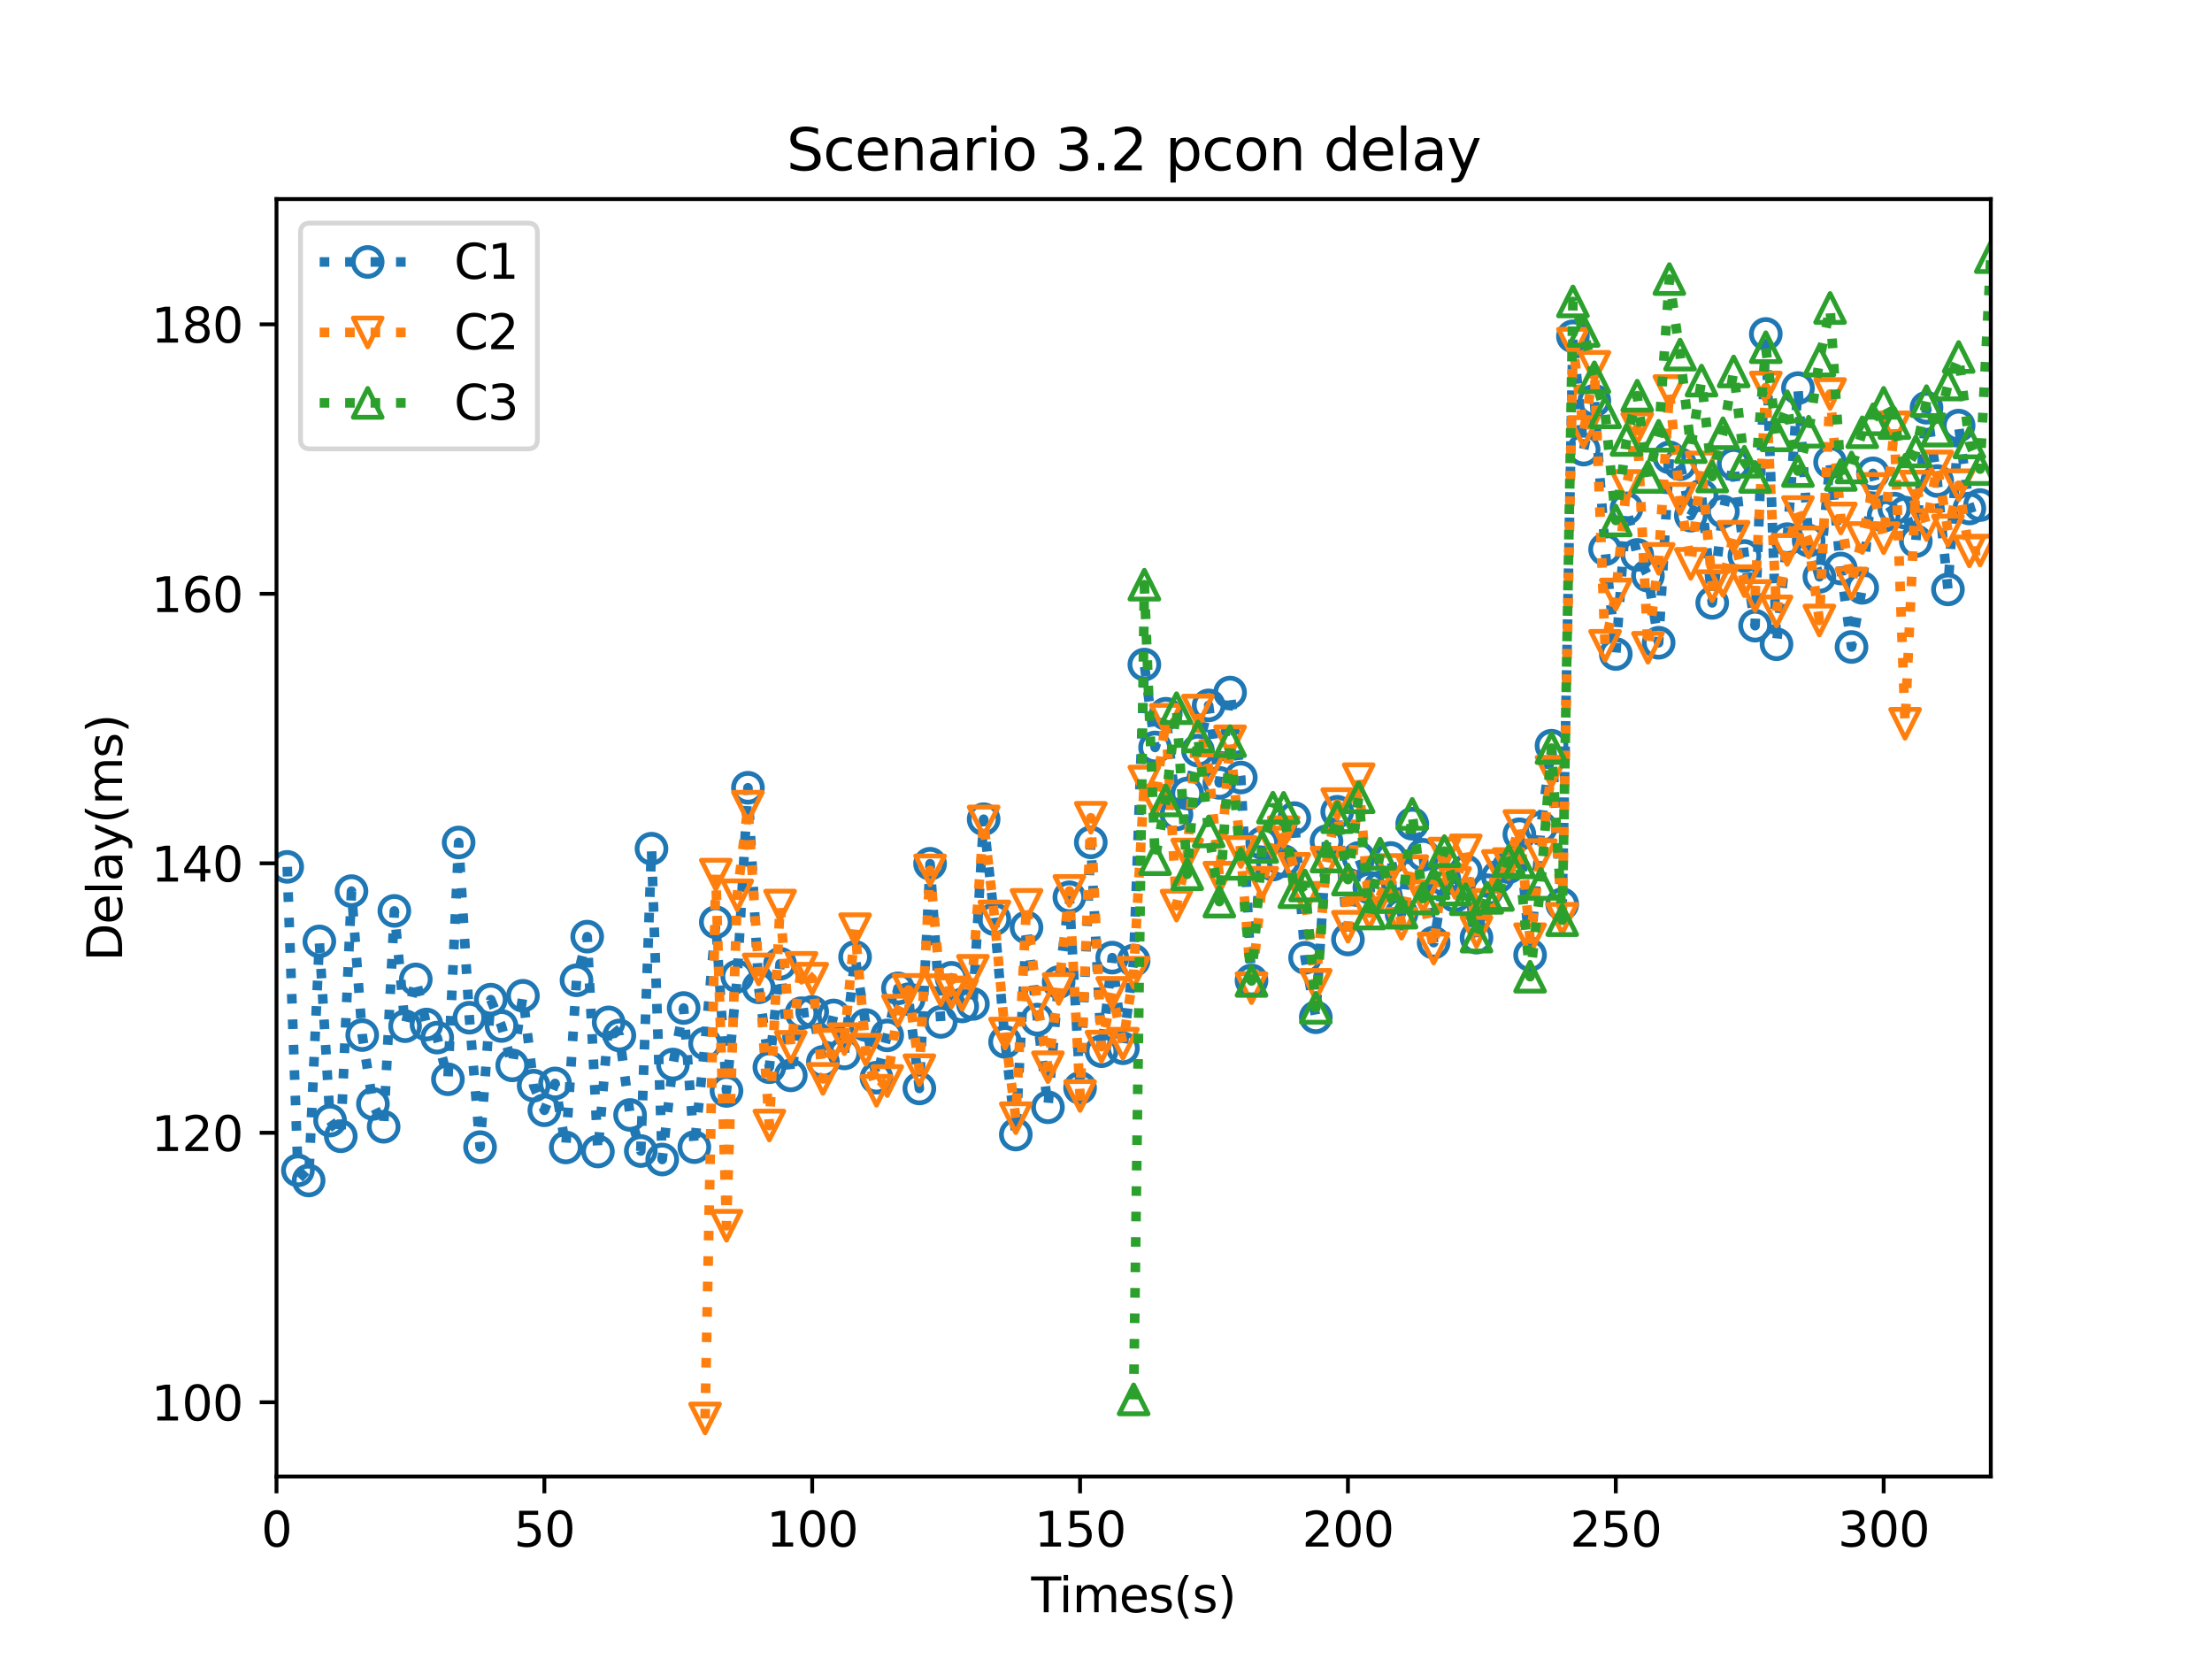<?xml version="1.0" encoding="utf-8" standalone="no"?>
<!DOCTYPE svg PUBLIC "-//W3C//DTD SVG 1.1//EN"
  "http://www.w3.org/Graphics/SVG/1.1/DTD/svg11.dtd">
<svg height="345.6pt" version="1.1" viewBox="0 0 460.8 345.6" width="460.8pt" xmlns="http://www.w3.org/2000/svg" xmlns:xlink="http://www.w3.org/1999/xlink">
 <defs>
  <style type="text/css">*{stroke-linecap:butt;stroke-linejoin:round;}</style>
 </defs>
 <g id="figure_1">
  <g id="patch_1">
   <path d="M 0 345.6 
L 460.8 345.6 
L 460.8 0 
L 0 0 
z
" style="fill:#ffffff;"/>
  </g>
  <g id="axes_1">
   <g id="patch_2">
    <path d="M 57.6 307.584 
L 414.72 307.584 
L 414.72 41.472 
L 57.6 41.472 
z
" style="fill:#ffffff;"/>
   </g>
   <g id="matplotlib.axis_1">
    <g id="xtick_1">
     <g id="line2d_1">
      <defs>
       <path d="M 0 0 
L 0 3.5 
" id="mb8ff9ac0fd" style="stroke:#000000;stroke-width:0.8;"/>
      </defs>
      <g>
       <use style="stroke:#000000;stroke-width:0.8;" x="57.6" xlink:href="#mb8ff9ac0fd" y="307.584"/>
      </g>
     </g>
     <g id="text_1">
      <!-- 0 -->
      <g transform="translate(54.419 322.182)scale(0.1 -0.1)">
       <defs>
        <path d="M 2034 4250 
Q 1547 4250 1301 3770 
Q 1056 3291 1056 2328 
Q 1056 1369 1301 889 
Q 1547 409 2034 409 
Q 2525 409 2770 889 
Q 3016 1369 3016 2328 
Q 3016 3291 2770 3770 
Q 2525 4250 2034 4250 
z
M 2034 4750 
Q 2819 4750 3233 4129 
Q 3647 3509 3647 2328 
Q 3647 1150 3233 529 
Q 2819 -91 2034 -91 
Q 1250 -91 836 529 
Q 422 1150 422 2328 
Q 422 3509 836 4129 
Q 1250 4750 2034 4750 
z
" id="DejaVuSans-30" transform="scale(0.016)"/>
       </defs>
       <use xlink:href="#DejaVuSans-30"/>
      </g>
     </g>
    </g>
    <g id="xtick_2">
     <g id="line2d_2">
      <g>
       <use style="stroke:#000000;stroke-width:0.8;" x="113.4" xlink:href="#mb8ff9ac0fd" y="307.584"/>
      </g>
     </g>
     <g id="text_2">
      <!-- 50 -->
      <g transform="translate(107.037 322.182)scale(0.1 -0.1)">
       <defs>
        <path d="M 691 4666 
L 3169 4666 
L 3169 4134 
L 1269 4134 
L 1269 2991 
Q 1406 3038 1543 3061 
Q 1681 3084 1819 3084 
Q 2600 3084 3056 2656 
Q 3513 2228 3513 1497 
Q 3513 744 3044 326 
Q 2575 -91 1722 -91 
Q 1428 -91 1123 -41 
Q 819 9 494 109 
L 494 744 
Q 775 591 1075 516 
Q 1375 441 1709 441 
Q 2250 441 2565 725 
Q 2881 1009 2881 1497 
Q 2881 1984 2565 2268 
Q 2250 2553 1709 2553 
Q 1456 2553 1204 2497 
Q 953 2441 691 2322 
L 691 4666 
z
" id="DejaVuSans-35" transform="scale(0.016)"/>
       </defs>
       <use xlink:href="#DejaVuSans-35"/>
       <use x="63.623" xlink:href="#DejaVuSans-30"/>
      </g>
     </g>
    </g>
    <g id="xtick_3">
     <g id="line2d_3">
      <g>
       <use style="stroke:#000000;stroke-width:0.8;" x="169.2" xlink:href="#mb8ff9ac0fd" y="307.584"/>
      </g>
     </g>
     <g id="text_3">
      <!-- 100 -->
      <g transform="translate(159.656 322.182)scale(0.1 -0.1)">
       <defs>
        <path d="M 794 531 
L 1825 531 
L 1825 4091 
L 703 3866 
L 703 4441 
L 1819 4666 
L 2450 4666 
L 2450 531 
L 3481 531 
L 3481 0 
L 794 0 
L 794 531 
z
" id="DejaVuSans-31" transform="scale(0.016)"/>
       </defs>
       <use xlink:href="#DejaVuSans-31"/>
       <use x="63.623" xlink:href="#DejaVuSans-30"/>
       <use x="127.246" xlink:href="#DejaVuSans-30"/>
      </g>
     </g>
    </g>
    <g id="xtick_4">
     <g id="line2d_4">
      <g>
       <use style="stroke:#000000;stroke-width:0.8;" x="225" xlink:href="#mb8ff9ac0fd" y="307.584"/>
      </g>
     </g>
     <g id="text_4">
      <!-- 150 -->
      <g transform="translate(215.456 322.182)scale(0.1 -0.1)">
       <use xlink:href="#DejaVuSans-31"/>
       <use x="63.623" xlink:href="#DejaVuSans-35"/>
       <use x="127.246" xlink:href="#DejaVuSans-30"/>
      </g>
     </g>
    </g>
    <g id="xtick_5">
     <g id="line2d_5">
      <g>
       <use style="stroke:#000000;stroke-width:0.8;" x="280.8" xlink:href="#mb8ff9ac0fd" y="307.584"/>
      </g>
     </g>
     <g id="text_5">
      <!-- 200 -->
      <g transform="translate(271.256 322.182)scale(0.1 -0.1)">
       <defs>
        <path d="M 1228 531 
L 3431 531 
L 3431 0 
L 469 0 
L 469 531 
Q 828 903 1448 1529 
Q 2069 2156 2228 2338 
Q 2531 2678 2651 2914 
Q 2772 3150 2772 3378 
Q 2772 3750 2511 3984 
Q 2250 4219 1831 4219 
Q 1534 4219 1204 4116 
Q 875 4013 500 3803 
L 500 4441 
Q 881 4594 1212 4672 
Q 1544 4750 1819 4750 
Q 2544 4750 2975 4387 
Q 3406 4025 3406 3419 
Q 3406 3131 3298 2873 
Q 3191 2616 2906 2266 
Q 2828 2175 2409 1742 
Q 1991 1309 1228 531 
z
" id="DejaVuSans-32" transform="scale(0.016)"/>
       </defs>
       <use xlink:href="#DejaVuSans-32"/>
       <use x="63.623" xlink:href="#DejaVuSans-30"/>
       <use x="127.246" xlink:href="#DejaVuSans-30"/>
      </g>
     </g>
    </g>
    <g id="xtick_6">
     <g id="line2d_6">
      <g>
       <use style="stroke:#000000;stroke-width:0.8;" x="336.6" xlink:href="#mb8ff9ac0fd" y="307.584"/>
      </g>
     </g>
     <g id="text_6">
      <!-- 250 -->
      <g transform="translate(327.056 322.182)scale(0.1 -0.1)">
       <use xlink:href="#DejaVuSans-32"/>
       <use x="63.623" xlink:href="#DejaVuSans-35"/>
       <use x="127.246" xlink:href="#DejaVuSans-30"/>
      </g>
     </g>
    </g>
    <g id="xtick_7">
     <g id="line2d_7">
      <g>
       <use style="stroke:#000000;stroke-width:0.8;" x="392.4" xlink:href="#mb8ff9ac0fd" y="307.584"/>
      </g>
     </g>
     <g id="text_7">
      <!-- 300 -->
      <g transform="translate(382.856 322.182)scale(0.1 -0.1)">
       <defs>
        <path d="M 2597 2516 
Q 3050 2419 3304 2112 
Q 3559 1806 3559 1356 
Q 3559 666 3084 287 
Q 2609 -91 1734 -91 
Q 1441 -91 1130 -33 
Q 819 25 488 141 
L 488 750 
Q 750 597 1062 519 
Q 1375 441 1716 441 
Q 2309 441 2620 675 
Q 2931 909 2931 1356 
Q 2931 1769 2642 2001 
Q 2353 2234 1838 2234 
L 1294 2234 
L 1294 2753 
L 1863 2753 
Q 2328 2753 2575 2939 
Q 2822 3125 2822 3475 
Q 2822 3834 2567 4026 
Q 2313 4219 1838 4219 
Q 1578 4219 1281 4162 
Q 984 4106 628 3988 
L 628 4550 
Q 988 4650 1302 4700 
Q 1616 4750 1894 4750 
Q 2613 4750 3031 4423 
Q 3450 4097 3450 3541 
Q 3450 3153 3228 2886 
Q 3006 2619 2597 2516 
z
" id="DejaVuSans-33" transform="scale(0.016)"/>
       </defs>
       <use xlink:href="#DejaVuSans-33"/>
       <use x="63.623" xlink:href="#DejaVuSans-30"/>
       <use x="127.246" xlink:href="#DejaVuSans-30"/>
      </g>
     </g>
    </g>
    <g id="text_8">
     <!-- Times(s) -->
     <g transform="translate(214.815 335.861)scale(0.1 -0.1)">
      <defs>
       <path d="M -19 4666 
L 3928 4666 
L 3928 4134 
L 2272 4134 
L 2272 0 
L 1638 0 
L 1638 4134 
L -19 4134 
L -19 4666 
z
" id="DejaVuSans-54" transform="scale(0.016)"/>
       <path d="M 603 3500 
L 1178 3500 
L 1178 0 
L 603 0 
L 603 3500 
z
M 603 4863 
L 1178 4863 
L 1178 4134 
L 603 4134 
L 603 4863 
z
" id="DejaVuSans-69" transform="scale(0.016)"/>
       <path d="M 3328 2828 
Q 3544 3216 3844 3400 
Q 4144 3584 4550 3584 
Q 5097 3584 5394 3201 
Q 5691 2819 5691 2113 
L 5691 0 
L 5113 0 
L 5113 2094 
Q 5113 2597 4934 2840 
Q 4756 3084 4391 3084 
Q 3944 3084 3684 2787 
Q 3425 2491 3425 1978 
L 3425 0 
L 2847 0 
L 2847 2094 
Q 2847 2600 2669 2842 
Q 2491 3084 2119 3084 
Q 1678 3084 1418 2786 
Q 1159 2488 1159 1978 
L 1159 0 
L 581 0 
L 581 3500 
L 1159 3500 
L 1159 2956 
Q 1356 3278 1631 3431 
Q 1906 3584 2284 3584 
Q 2666 3584 2933 3390 
Q 3200 3197 3328 2828 
z
" id="DejaVuSans-6d" transform="scale(0.016)"/>
       <path d="M 3597 1894 
L 3597 1613 
L 953 1613 
Q 991 1019 1311 708 
Q 1631 397 2203 397 
Q 2534 397 2845 478 
Q 3156 559 3463 722 
L 3463 178 
Q 3153 47 2828 -22 
Q 2503 -91 2169 -91 
Q 1331 -91 842 396 
Q 353 884 353 1716 
Q 353 2575 817 3079 
Q 1281 3584 2069 3584 
Q 2775 3584 3186 3129 
Q 3597 2675 3597 1894 
z
M 3022 2063 
Q 3016 2534 2758 2815 
Q 2500 3097 2075 3097 
Q 1594 3097 1305 2825 
Q 1016 2553 972 2059 
L 3022 2063 
z
" id="DejaVuSans-65" transform="scale(0.016)"/>
       <path d="M 2834 3397 
L 2834 2853 
Q 2591 2978 2328 3040 
Q 2066 3103 1784 3103 
Q 1356 3103 1142 2972 
Q 928 2841 928 2578 
Q 928 2378 1081 2264 
Q 1234 2150 1697 2047 
L 1894 2003 
Q 2506 1872 2764 1633 
Q 3022 1394 3022 966 
Q 3022 478 2636 193 
Q 2250 -91 1575 -91 
Q 1294 -91 989 -36 
Q 684 19 347 128 
L 347 722 
Q 666 556 975 473 
Q 1284 391 1588 391 
Q 1994 391 2212 530 
Q 2431 669 2431 922 
Q 2431 1156 2273 1281 
Q 2116 1406 1581 1522 
L 1381 1569 
Q 847 1681 609 1914 
Q 372 2147 372 2553 
Q 372 3047 722 3315 
Q 1072 3584 1716 3584 
Q 2034 3584 2315 3537 
Q 2597 3491 2834 3397 
z
" id="DejaVuSans-73" transform="scale(0.016)"/>
       <path d="M 1984 4856 
Q 1566 4138 1362 3434 
Q 1159 2731 1159 2009 
Q 1159 1288 1364 580 
Q 1569 -128 1984 -844 
L 1484 -844 
Q 1016 -109 783 600 
Q 550 1309 550 2009 
Q 550 2706 781 3412 
Q 1013 4119 1484 4856 
L 1984 4856 
z
" id="DejaVuSans-28" transform="scale(0.016)"/>
       <path d="M 513 4856 
L 1013 4856 
Q 1481 4119 1714 3412 
Q 1947 2706 1947 2009 
Q 1947 1309 1714 600 
Q 1481 -109 1013 -844 
L 513 -844 
Q 928 -128 1133 580 
Q 1338 1288 1338 2009 
Q 1338 2731 1133 3434 
Q 928 4138 513 4856 
z
" id="DejaVuSans-29" transform="scale(0.016)"/>
      </defs>
      <use xlink:href="#DejaVuSans-54"/>
      <use x="57.959" xlink:href="#DejaVuSans-69"/>
      <use x="85.742" xlink:href="#DejaVuSans-6d"/>
      <use x="183.154" xlink:href="#DejaVuSans-65"/>
      <use x="244.678" xlink:href="#DejaVuSans-73"/>
      <use x="296.777" xlink:href="#DejaVuSans-28"/>
      <use x="335.791" xlink:href="#DejaVuSans-73"/>
      <use x="387.891" xlink:href="#DejaVuSans-29"/>
     </g>
    </g>
   </g>
   <g id="matplotlib.axis_2">
    <g id="ytick_1">
     <g id="line2d_8">
      <defs>
       <path d="M 0 0 
L -3.5 0 
" id="m7e07390c31" style="stroke:#000000;stroke-width:0.8;"/>
      </defs>
      <g>
       <use style="stroke:#000000;stroke-width:0.8;" x="57.6" xlink:href="#m7e07390c31" y="292.117"/>
      </g>
     </g>
     <g id="text_9">
      <!-- 100 -->
      <g transform="translate(31.512 295.916)scale(0.1 -0.1)">
       <use xlink:href="#DejaVuSans-31"/>
       <use x="63.623" xlink:href="#DejaVuSans-30"/>
       <use x="127.246" xlink:href="#DejaVuSans-30"/>
      </g>
     </g>
    </g>
    <g id="ytick_2">
     <g id="line2d_9">
      <g>
       <use style="stroke:#000000;stroke-width:0.8;" x="57.6" xlink:href="#m7e07390c31" y="235.979"/>
      </g>
     </g>
     <g id="text_10">
      <!-- 120 -->
      <g transform="translate(31.512 239.778)scale(0.1 -0.1)">
       <use xlink:href="#DejaVuSans-31"/>
       <use x="63.623" xlink:href="#DejaVuSans-32"/>
       <use x="127.246" xlink:href="#DejaVuSans-30"/>
      </g>
     </g>
    </g>
    <g id="ytick_3">
     <g id="line2d_10">
      <g>
       <use style="stroke:#000000;stroke-width:0.8;" x="57.6" xlink:href="#m7e07390c31" y="179.84"/>
      </g>
     </g>
     <g id="text_11">
      <!-- 140 -->
      <g transform="translate(31.512 183.64)scale(0.1 -0.1)">
       <defs>
        <path d="M 2419 4116 
L 825 1625 
L 2419 1625 
L 2419 4116 
z
M 2253 4666 
L 3047 4666 
L 3047 1625 
L 3713 1625 
L 3713 1100 
L 3047 1100 
L 3047 0 
L 2419 0 
L 2419 1100 
L 313 1100 
L 313 1709 
L 2253 4666 
z
" id="DejaVuSans-34" transform="scale(0.016)"/>
       </defs>
       <use xlink:href="#DejaVuSans-31"/>
       <use x="63.623" xlink:href="#DejaVuSans-34"/>
       <use x="127.246" xlink:href="#DejaVuSans-30"/>
      </g>
     </g>
    </g>
    <g id="ytick_4">
     <g id="line2d_11">
      <g>
       <use style="stroke:#000000;stroke-width:0.8;" x="57.6" xlink:href="#m7e07390c31" y="123.702"/>
      </g>
     </g>
     <g id="text_12">
      <!-- 160 -->
      <g transform="translate(31.512 127.501)scale(0.1 -0.1)">
       <defs>
        <path d="M 2113 2584 
Q 1688 2584 1439 2293 
Q 1191 2003 1191 1497 
Q 1191 994 1439 701 
Q 1688 409 2113 409 
Q 2538 409 2786 701 
Q 3034 994 3034 1497 
Q 3034 2003 2786 2293 
Q 2538 2584 2113 2584 
z
M 3366 4563 
L 3366 3988 
Q 3128 4100 2886 4159 
Q 2644 4219 2406 4219 
Q 1781 4219 1451 3797 
Q 1122 3375 1075 2522 
Q 1259 2794 1537 2939 
Q 1816 3084 2150 3084 
Q 2853 3084 3261 2657 
Q 3669 2231 3669 1497 
Q 3669 778 3244 343 
Q 2819 -91 2113 -91 
Q 1303 -91 875 529 
Q 447 1150 447 2328 
Q 447 3434 972 4092 
Q 1497 4750 2381 4750 
Q 2619 4750 2861 4703 
Q 3103 4656 3366 4563 
z
" id="DejaVuSans-36" transform="scale(0.016)"/>
       </defs>
       <use xlink:href="#DejaVuSans-31"/>
       <use x="63.623" xlink:href="#DejaVuSans-36"/>
       <use x="127.246" xlink:href="#DejaVuSans-30"/>
      </g>
     </g>
    </g>
    <g id="ytick_5">
     <g id="line2d_12">
      <g>
       <use style="stroke:#000000;stroke-width:0.8;" x="57.6" xlink:href="#m7e07390c31" y="67.563"/>
      </g>
     </g>
     <g id="text_13">
      <!-- 180 -->
      <g transform="translate(31.512 71.363)scale(0.1 -0.1)">
       <defs>
        <path d="M 2034 2216 
Q 1584 2216 1326 1975 
Q 1069 1734 1069 1313 
Q 1069 891 1326 650 
Q 1584 409 2034 409 
Q 2484 409 2743 651 
Q 3003 894 3003 1313 
Q 3003 1734 2745 1975 
Q 2488 2216 2034 2216 
z
M 1403 2484 
Q 997 2584 770 2862 
Q 544 3141 544 3541 
Q 544 4100 942 4425 
Q 1341 4750 2034 4750 
Q 2731 4750 3128 4425 
Q 3525 4100 3525 3541 
Q 3525 3141 3298 2862 
Q 3072 2584 2669 2484 
Q 3125 2378 3379 2068 
Q 3634 1759 3634 1313 
Q 3634 634 3220 271 
Q 2806 -91 2034 -91 
Q 1263 -91 848 271 
Q 434 634 434 1313 
Q 434 1759 690 2068 
Q 947 2378 1403 2484 
z
M 1172 3481 
Q 1172 3119 1398 2916 
Q 1625 2713 2034 2713 
Q 2441 2713 2670 2916 
Q 2900 3119 2900 3481 
Q 2900 3844 2670 4047 
Q 2441 4250 2034 4250 
Q 1625 4250 1398 4047 
Q 1172 3844 1172 3481 
z
" id="DejaVuSans-38" transform="scale(0.016)"/>
       </defs>
       <use xlink:href="#DejaVuSans-31"/>
       <use x="63.623" xlink:href="#DejaVuSans-38"/>
       <use x="127.246" xlink:href="#DejaVuSans-30"/>
      </g>
     </g>
    </g>
    <g id="text_14">
     <!-- Delay(ms) -->
     <g transform="translate(25.433 200.244)rotate(-90)scale(0.1 -0.1)">
      <defs>
       <path d="M 1259 4147 
L 1259 519 
L 2022 519 
Q 2988 519 3436 956 
Q 3884 1394 3884 2338 
Q 3884 3275 3436 3711 
Q 2988 4147 2022 4147 
L 1259 4147 
z
M 628 4666 
L 1925 4666 
Q 3281 4666 3915 4102 
Q 4550 3538 4550 2338 
Q 4550 1131 3912 565 
Q 3275 0 1925 0 
L 628 0 
L 628 4666 
z
" id="DejaVuSans-44" transform="scale(0.016)"/>
       <path d="M 603 4863 
L 1178 4863 
L 1178 0 
L 603 0 
L 603 4863 
z
" id="DejaVuSans-6c" transform="scale(0.016)"/>
       <path d="M 2194 1759 
Q 1497 1759 1228 1600 
Q 959 1441 959 1056 
Q 959 750 1161 570 
Q 1363 391 1709 391 
Q 2188 391 2477 730 
Q 2766 1069 2766 1631 
L 2766 1759 
L 2194 1759 
z
M 3341 1997 
L 3341 0 
L 2766 0 
L 2766 531 
Q 2569 213 2275 61 
Q 1981 -91 1556 -91 
Q 1019 -91 701 211 
Q 384 513 384 1019 
Q 384 1609 779 1909 
Q 1175 2209 1959 2209 
L 2766 2209 
L 2766 2266 
Q 2766 2663 2505 2880 
Q 2244 3097 1772 3097 
Q 1472 3097 1187 3025 
Q 903 2953 641 2809 
L 641 3341 
Q 956 3463 1253 3523 
Q 1550 3584 1831 3584 
Q 2591 3584 2966 3190 
Q 3341 2797 3341 1997 
z
" id="DejaVuSans-61" transform="scale(0.016)"/>
       <path d="M 2059 -325 
Q 1816 -950 1584 -1140 
Q 1353 -1331 966 -1331 
L 506 -1331 
L 506 -850 
L 844 -850 
Q 1081 -850 1212 -737 
Q 1344 -625 1503 -206 
L 1606 56 
L 191 3500 
L 800 3500 
L 1894 763 
L 2988 3500 
L 3597 3500 
L 2059 -325 
z
" id="DejaVuSans-79" transform="scale(0.016)"/>
      </defs>
      <use xlink:href="#DejaVuSans-44"/>
      <use x="77.002" xlink:href="#DejaVuSans-65"/>
      <use x="138.525" xlink:href="#DejaVuSans-6c"/>
      <use x="166.309" xlink:href="#DejaVuSans-61"/>
      <use x="227.588" xlink:href="#DejaVuSans-79"/>
      <use x="286.768" xlink:href="#DejaVuSans-28"/>
      <use x="325.781" xlink:href="#DejaVuSans-6d"/>
      <use x="423.193" xlink:href="#DejaVuSans-73"/>
      <use x="475.293" xlink:href="#DejaVuSans-29"/>
     </g>
    </g>
   </g>
   <g id="line2d_13">
    <path clip-path="url(#p4f8bd32720)" d="M 59.832 180.582 
L 62.064 243.811 
L 64.296 245.917 
L 66.528 196.113 
L 68.76 233.434 
L 70.992 236.708 
L 73.224 185.638 
L 75.456 215.625 
L 77.688 229.964 
L 79.92 234.726 
L 82.152 189.758 
L 84.384 213.772 
L 86.616 204.027 
L 88.848 213.425 
L 91.08 216.152 
L 93.312 224.835 
L 95.544 175.501 
L 97.776 212.008 
L 100.008 238.968 
L 102.24 208.242 
L 104.472 213.729 
L 106.704 221.935 
L 108.936 207.436 
L 111.168 226.16 
L 113.4 231.293 
L 115.632 225.697 
L 117.864 239.035 
L 120.096 204.214 
L 122.328 195.117 
L 124.56 239.874 
L 126.792 212.98 
L 129.024 215.703 
L 131.256 232.268 
L 133.488 239.779 
L 135.72 176.797 
L 137.952 241.549 
L 140.184 221.76 
L 142.416 209.987 
L 144.648 238.969 
L 146.88 217.397 
L 149.112 192.11 
L 151.344 227.257 
L 153.576 203.407 
L 155.808 164.106 
L 158.04 205.675 
L 160.272 222.321 
L 162.504 200.765 
L 164.736 224.019 
L 166.968 211.065 
L 169.2 210.796 
L 171.432 221.217 
L 173.664 211.533 
L 175.896 219.444 
L 178.128 199.345 
L 180.36 213.529 
L 182.592 224.499 
L 184.824 215.69 
L 187.056 205.897 
L 189.288 208.15 
L 191.52 226.741 
L 193.752 179.935 
L 195.984 212.878 
L 198.216 203.692 
L 200.448 209.656 
L 202.68 209.139 
L 204.912 170.659 
L 207.144 191.479 
L 209.376 217.051 
L 211.608 236.345 
L 213.84 193.2 
L 218.304 230.663 
L 220.536 204.595 
L 222.768 186.922 
L 225 226.637 
L 227.232 175.476 
L 229.464 218.976 
L 231.696 199.494 
L 233.928 218.376 
L 236.16 200.086 
L 238.392 138.439 
L 240.624 155.71 
L 242.856 148.69 
L 245.088 169.65 
L 247.32 165.291 
L 249.552 156.359 
L 251.784 146.949 
L 254.016 163.087 
L 256.248 144.268 
L 258.48 161.966 
L 260.712 204.248 
L 262.944 175.623 
L 265.176 180.103 
L 267.408 179.387 
L 269.64 170.426 
L 271.872 199.531 
L 274.104 211.911 
L 276.336 175.251 
L 278.568 169.106 
L 280.8 195.718 
L 283.032 178.721 
L 285.264 184.906 
L 287.496 184.849 
L 289.728 178.738 
L 291.96 190.336 
L 294.192 171.593 
L 296.424 178.072 
L 298.656 196.366 
L 300.888 183.163 
L 303.12 186.624 
L 305.352 181.447 
L 307.584 195.325 
L 309.816 185.447 
L 312.048 182.642 
L 314.28 180.642 
L 316.512 173.794 
L 318.744 198.94 
L 320.976 172.395 
L 323.208 155.346 
L 325.44 188.363 
L 327.672 70.058 
L 329.904 93.66 
L 332.136 83.472 
L 334.368 114.432 
L 336.6 136.245 
L 338.832 105.899 
L 341.064 115.595 
L 343.296 119.928 
L 345.528 133.902 
L 347.76 95.276 
L 349.992 96.695 
L 352.224 107.415 
L 354.456 103.217 
L 356.688 125.586 
L 358.92 106.573 
L 361.152 96.638 
L 363.384 115.82 
L 365.616 130.339 
L 367.848 69.571 
L 370.08 134.199 
L 372.312 112.311 
L 374.544 80.85 
L 376.776 112.626 
L 379.008 120.158 
L 381.24 96.292 
L 383.472 118.429 
L 385.704 134.779 
L 387.936 122.455 
L 390.168 98.61 
L 392.4 107.435 
L 394.632 105.958 
L 396.864 106.784 
L 399.096 112.729 
L 401.328 84.938 
L 403.56 100.206 
L 405.792 122.787 
L 408.024 88.657 
L 410.256 105.928 
L 412.488 105.214 
L 412.488 105.214 
" style="fill:none;stroke:#1f77b4;stroke-dasharray:2,3.3;stroke-dashoffset:0;stroke-width:2;"/>
    <defs>
     <path d="M 0 3 
C 0.796 3 1.559 2.684 2.121 2.121 
C 2.684 1.559 3 0.796 3 0 
C 3 -0.796 2.684 -1.559 2.121 -2.121 
C 1.559 -2.684 0.796 -3 0 -3 
C -0.796 -3 -1.559 -2.684 -2.121 -2.121 
C -2.684 -1.559 -3 -0.796 -3 0 
C -3 0.796 -2.684 1.559 -2.121 2.121 
C -1.559 2.684 -0.796 3 0 3 
z
" id="mb7c95a1f2c" style="stroke:#1f77b4;"/>
    </defs>
    <g clip-path="url(#p4f8bd32720)">
     <use style="fill-opacity:0;stroke:#1f77b4;" x="59.832" xlink:href="#mb7c95a1f2c" y="180.582"/>
     <use style="fill-opacity:0;stroke:#1f77b4;" x="62.064" xlink:href="#mb7c95a1f2c" y="243.811"/>
     <use style="fill-opacity:0;stroke:#1f77b4;" x="64.296" xlink:href="#mb7c95a1f2c" y="245.917"/>
     <use style="fill-opacity:0;stroke:#1f77b4;" x="66.528" xlink:href="#mb7c95a1f2c" y="196.113"/>
     <use style="fill-opacity:0;stroke:#1f77b4;" x="68.76" xlink:href="#mb7c95a1f2c" y="233.434"/>
     <use style="fill-opacity:0;stroke:#1f77b4;" x="70.992" xlink:href="#mb7c95a1f2c" y="236.708"/>
     <use style="fill-opacity:0;stroke:#1f77b4;" x="73.224" xlink:href="#mb7c95a1f2c" y="185.638"/>
     <use style="fill-opacity:0;stroke:#1f77b4;" x="75.456" xlink:href="#mb7c95a1f2c" y="215.625"/>
     <use style="fill-opacity:0;stroke:#1f77b4;" x="77.688" xlink:href="#mb7c95a1f2c" y="229.964"/>
     <use style="fill-opacity:0;stroke:#1f77b4;" x="79.92" xlink:href="#mb7c95a1f2c" y="234.726"/>
     <use style="fill-opacity:0;stroke:#1f77b4;" x="82.152" xlink:href="#mb7c95a1f2c" y="189.758"/>
     <use style="fill-opacity:0;stroke:#1f77b4;" x="84.384" xlink:href="#mb7c95a1f2c" y="213.772"/>
     <use style="fill-opacity:0;stroke:#1f77b4;" x="86.616" xlink:href="#mb7c95a1f2c" y="204.027"/>
     <use style="fill-opacity:0;stroke:#1f77b4;" x="88.848" xlink:href="#mb7c95a1f2c" y="213.425"/>
     <use style="fill-opacity:0;stroke:#1f77b4;" x="91.08" xlink:href="#mb7c95a1f2c" y="216.152"/>
     <use style="fill-opacity:0;stroke:#1f77b4;" x="93.312" xlink:href="#mb7c95a1f2c" y="224.835"/>
     <use style="fill-opacity:0;stroke:#1f77b4;" x="95.544" xlink:href="#mb7c95a1f2c" y="175.501"/>
     <use style="fill-opacity:0;stroke:#1f77b4;" x="97.776" xlink:href="#mb7c95a1f2c" y="212.008"/>
     <use style="fill-opacity:0;stroke:#1f77b4;" x="100.008" xlink:href="#mb7c95a1f2c" y="238.968"/>
     <use style="fill-opacity:0;stroke:#1f77b4;" x="102.24" xlink:href="#mb7c95a1f2c" y="208.242"/>
     <use style="fill-opacity:0;stroke:#1f77b4;" x="104.472" xlink:href="#mb7c95a1f2c" y="213.729"/>
     <use style="fill-opacity:0;stroke:#1f77b4;" x="106.704" xlink:href="#mb7c95a1f2c" y="221.935"/>
     <use style="fill-opacity:0;stroke:#1f77b4;" x="108.936" xlink:href="#mb7c95a1f2c" y="207.436"/>
     <use style="fill-opacity:0;stroke:#1f77b4;" x="111.168" xlink:href="#mb7c95a1f2c" y="226.16"/>
     <use style="fill-opacity:0;stroke:#1f77b4;" x="113.4" xlink:href="#mb7c95a1f2c" y="231.293"/>
     <use style="fill-opacity:0;stroke:#1f77b4;" x="115.632" xlink:href="#mb7c95a1f2c" y="225.697"/>
     <use style="fill-opacity:0;stroke:#1f77b4;" x="117.864" xlink:href="#mb7c95a1f2c" y="239.035"/>
     <use style="fill-opacity:0;stroke:#1f77b4;" x="120.096" xlink:href="#mb7c95a1f2c" y="204.214"/>
     <use style="fill-opacity:0;stroke:#1f77b4;" x="122.328" xlink:href="#mb7c95a1f2c" y="195.117"/>
     <use style="fill-opacity:0;stroke:#1f77b4;" x="124.56" xlink:href="#mb7c95a1f2c" y="239.874"/>
     <use style="fill-opacity:0;stroke:#1f77b4;" x="126.792" xlink:href="#mb7c95a1f2c" y="212.98"/>
     <use style="fill-opacity:0;stroke:#1f77b4;" x="129.024" xlink:href="#mb7c95a1f2c" y="215.703"/>
     <use style="fill-opacity:0;stroke:#1f77b4;" x="131.256" xlink:href="#mb7c95a1f2c" y="232.268"/>
     <use style="fill-opacity:0;stroke:#1f77b4;" x="133.488" xlink:href="#mb7c95a1f2c" y="239.779"/>
     <use style="fill-opacity:0;stroke:#1f77b4;" x="135.72" xlink:href="#mb7c95a1f2c" y="176.797"/>
     <use style="fill-opacity:0;stroke:#1f77b4;" x="137.952" xlink:href="#mb7c95a1f2c" y="241.549"/>
     <use style="fill-opacity:0;stroke:#1f77b4;" x="140.184" xlink:href="#mb7c95a1f2c" y="221.76"/>
     <use style="fill-opacity:0;stroke:#1f77b4;" x="142.416" xlink:href="#mb7c95a1f2c" y="209.987"/>
     <use style="fill-opacity:0;stroke:#1f77b4;" x="144.648" xlink:href="#mb7c95a1f2c" y="238.969"/>
     <use style="fill-opacity:0;stroke:#1f77b4;" x="146.88" xlink:href="#mb7c95a1f2c" y="217.397"/>
     <use style="fill-opacity:0;stroke:#1f77b4;" x="149.112" xlink:href="#mb7c95a1f2c" y="192.11"/>
     <use style="fill-opacity:0;stroke:#1f77b4;" x="151.344" xlink:href="#mb7c95a1f2c" y="227.257"/>
     <use style="fill-opacity:0;stroke:#1f77b4;" x="153.576" xlink:href="#mb7c95a1f2c" y="203.407"/>
     <use style="fill-opacity:0;stroke:#1f77b4;" x="155.808" xlink:href="#mb7c95a1f2c" y="164.106"/>
     <use style="fill-opacity:0;stroke:#1f77b4;" x="158.04" xlink:href="#mb7c95a1f2c" y="205.675"/>
     <use style="fill-opacity:0;stroke:#1f77b4;" x="160.272" xlink:href="#mb7c95a1f2c" y="222.321"/>
     <use style="fill-opacity:0;stroke:#1f77b4;" x="162.504" xlink:href="#mb7c95a1f2c" y="200.765"/>
     <use style="fill-opacity:0;stroke:#1f77b4;" x="164.736" xlink:href="#mb7c95a1f2c" y="224.019"/>
     <use style="fill-opacity:0;stroke:#1f77b4;" x="166.968" xlink:href="#mb7c95a1f2c" y="211.065"/>
     <use style="fill-opacity:0;stroke:#1f77b4;" x="169.2" xlink:href="#mb7c95a1f2c" y="210.796"/>
     <use style="fill-opacity:0;stroke:#1f77b4;" x="171.432" xlink:href="#mb7c95a1f2c" y="221.217"/>
     <use style="fill-opacity:0;stroke:#1f77b4;" x="173.664" xlink:href="#mb7c95a1f2c" y="211.533"/>
     <use style="fill-opacity:0;stroke:#1f77b4;" x="175.896" xlink:href="#mb7c95a1f2c" y="219.444"/>
     <use style="fill-opacity:0;stroke:#1f77b4;" x="178.128" xlink:href="#mb7c95a1f2c" y="199.345"/>
     <use style="fill-opacity:0;stroke:#1f77b4;" x="180.36" xlink:href="#mb7c95a1f2c" y="213.529"/>
     <use style="fill-opacity:0;stroke:#1f77b4;" x="182.592" xlink:href="#mb7c95a1f2c" y="224.499"/>
     <use style="fill-opacity:0;stroke:#1f77b4;" x="184.824" xlink:href="#mb7c95a1f2c" y="215.69"/>
     <use style="fill-opacity:0;stroke:#1f77b4;" x="187.056" xlink:href="#mb7c95a1f2c" y="205.897"/>
     <use style="fill-opacity:0;stroke:#1f77b4;" x="189.288" xlink:href="#mb7c95a1f2c" y="208.15"/>
     <use style="fill-opacity:0;stroke:#1f77b4;" x="191.52" xlink:href="#mb7c95a1f2c" y="226.741"/>
     <use style="fill-opacity:0;stroke:#1f77b4;" x="193.752" xlink:href="#mb7c95a1f2c" y="179.935"/>
     <use style="fill-opacity:0;stroke:#1f77b4;" x="195.984" xlink:href="#mb7c95a1f2c" y="212.878"/>
     <use style="fill-opacity:0;stroke:#1f77b4;" x="198.216" xlink:href="#mb7c95a1f2c" y="203.692"/>
     <use style="fill-opacity:0;stroke:#1f77b4;" x="200.448" xlink:href="#mb7c95a1f2c" y="209.656"/>
     <use style="fill-opacity:0;stroke:#1f77b4;" x="202.68" xlink:href="#mb7c95a1f2c" y="209.139"/>
     <use style="fill-opacity:0;stroke:#1f77b4;" x="204.912" xlink:href="#mb7c95a1f2c" y="170.659"/>
     <use style="fill-opacity:0;stroke:#1f77b4;" x="207.144" xlink:href="#mb7c95a1f2c" y="191.479"/>
     <use style="fill-opacity:0;stroke:#1f77b4;" x="209.376" xlink:href="#mb7c95a1f2c" y="217.051"/>
     <use style="fill-opacity:0;stroke:#1f77b4;" x="211.608" xlink:href="#mb7c95a1f2c" y="236.345"/>
     <use style="fill-opacity:0;stroke:#1f77b4;" x="213.84" xlink:href="#mb7c95a1f2c" y="193.2"/>
     <use style="fill-opacity:0;stroke:#1f77b4;" x="216.072" xlink:href="#mb7c95a1f2c" y="212.399"/>
     <use style="fill-opacity:0;stroke:#1f77b4;" x="218.304" xlink:href="#mb7c95a1f2c" y="230.663"/>
     <use style="fill-opacity:0;stroke:#1f77b4;" x="220.536" xlink:href="#mb7c95a1f2c" y="204.595"/>
     <use style="fill-opacity:0;stroke:#1f77b4;" x="222.768" xlink:href="#mb7c95a1f2c" y="186.922"/>
     <use style="fill-opacity:0;stroke:#1f77b4;" x="225" xlink:href="#mb7c95a1f2c" y="226.637"/>
     <use style="fill-opacity:0;stroke:#1f77b4;" x="227.232" xlink:href="#mb7c95a1f2c" y="175.476"/>
     <use style="fill-opacity:0;stroke:#1f77b4;" x="229.464" xlink:href="#mb7c95a1f2c" y="218.976"/>
     <use style="fill-opacity:0;stroke:#1f77b4;" x="231.696" xlink:href="#mb7c95a1f2c" y="199.494"/>
     <use style="fill-opacity:0;stroke:#1f77b4;" x="233.928" xlink:href="#mb7c95a1f2c" y="218.376"/>
     <use style="fill-opacity:0;stroke:#1f77b4;" x="236.16" xlink:href="#mb7c95a1f2c" y="200.086"/>
     <use style="fill-opacity:0;stroke:#1f77b4;" x="238.392" xlink:href="#mb7c95a1f2c" y="138.439"/>
     <use style="fill-opacity:0;stroke:#1f77b4;" x="240.624" xlink:href="#mb7c95a1f2c" y="155.71"/>
     <use style="fill-opacity:0;stroke:#1f77b4;" x="242.856" xlink:href="#mb7c95a1f2c" y="148.69"/>
     <use style="fill-opacity:0;stroke:#1f77b4;" x="245.088" xlink:href="#mb7c95a1f2c" y="169.65"/>
     <use style="fill-opacity:0;stroke:#1f77b4;" x="247.32" xlink:href="#mb7c95a1f2c" y="165.291"/>
     <use style="fill-opacity:0;stroke:#1f77b4;" x="249.552" xlink:href="#mb7c95a1f2c" y="156.359"/>
     <use style="fill-opacity:0;stroke:#1f77b4;" x="251.784" xlink:href="#mb7c95a1f2c" y="146.949"/>
     <use style="fill-opacity:0;stroke:#1f77b4;" x="254.016" xlink:href="#mb7c95a1f2c" y="163.087"/>
     <use style="fill-opacity:0;stroke:#1f77b4;" x="256.248" xlink:href="#mb7c95a1f2c" y="144.268"/>
     <use style="fill-opacity:0;stroke:#1f77b4;" x="258.48" xlink:href="#mb7c95a1f2c" y="161.966"/>
     <use style="fill-opacity:0;stroke:#1f77b4;" x="260.712" xlink:href="#mb7c95a1f2c" y="204.248"/>
     <use style="fill-opacity:0;stroke:#1f77b4;" x="262.944" xlink:href="#mb7c95a1f2c" y="175.623"/>
     <use style="fill-opacity:0;stroke:#1f77b4;" x="265.176" xlink:href="#mb7c95a1f2c" y="180.103"/>
     <use style="fill-opacity:0;stroke:#1f77b4;" x="267.408" xlink:href="#mb7c95a1f2c" y="179.387"/>
     <use style="fill-opacity:0;stroke:#1f77b4;" x="269.64" xlink:href="#mb7c95a1f2c" y="170.426"/>
     <use style="fill-opacity:0;stroke:#1f77b4;" x="271.872" xlink:href="#mb7c95a1f2c" y="199.531"/>
     <use style="fill-opacity:0;stroke:#1f77b4;" x="274.104" xlink:href="#mb7c95a1f2c" y="211.911"/>
     <use style="fill-opacity:0;stroke:#1f77b4;" x="276.336" xlink:href="#mb7c95a1f2c" y="175.251"/>
     <use style="fill-opacity:0;stroke:#1f77b4;" x="278.568" xlink:href="#mb7c95a1f2c" y="169.106"/>
     <use style="fill-opacity:0;stroke:#1f77b4;" x="280.8" xlink:href="#mb7c95a1f2c" y="195.718"/>
     <use style="fill-opacity:0;stroke:#1f77b4;" x="283.032" xlink:href="#mb7c95a1f2c" y="178.721"/>
     <use style="fill-opacity:0;stroke:#1f77b4;" x="285.264" xlink:href="#mb7c95a1f2c" y="184.906"/>
     <use style="fill-opacity:0;stroke:#1f77b4;" x="287.496" xlink:href="#mb7c95a1f2c" y="184.849"/>
     <use style="fill-opacity:0;stroke:#1f77b4;" x="289.728" xlink:href="#mb7c95a1f2c" y="178.738"/>
     <use style="fill-opacity:0;stroke:#1f77b4;" x="291.96" xlink:href="#mb7c95a1f2c" y="190.336"/>
     <use style="fill-opacity:0;stroke:#1f77b4;" x="294.192" xlink:href="#mb7c95a1f2c" y="171.593"/>
     <use style="fill-opacity:0;stroke:#1f77b4;" x="296.424" xlink:href="#mb7c95a1f2c" y="178.072"/>
     <use style="fill-opacity:0;stroke:#1f77b4;" x="298.656" xlink:href="#mb7c95a1f2c" y="196.366"/>
     <use style="fill-opacity:0;stroke:#1f77b4;" x="300.888" xlink:href="#mb7c95a1f2c" y="183.163"/>
     <use style="fill-opacity:0;stroke:#1f77b4;" x="303.12" xlink:href="#mb7c95a1f2c" y="186.624"/>
     <use style="fill-opacity:0;stroke:#1f77b4;" x="305.352" xlink:href="#mb7c95a1f2c" y="181.447"/>
     <use style="fill-opacity:0;stroke:#1f77b4;" x="307.584" xlink:href="#mb7c95a1f2c" y="195.325"/>
     <use style="fill-opacity:0;stroke:#1f77b4;" x="309.816" xlink:href="#mb7c95a1f2c" y="185.447"/>
     <use style="fill-opacity:0;stroke:#1f77b4;" x="312.048" xlink:href="#mb7c95a1f2c" y="182.642"/>
     <use style="fill-opacity:0;stroke:#1f77b4;" x="314.28" xlink:href="#mb7c95a1f2c" y="180.642"/>
     <use style="fill-opacity:0;stroke:#1f77b4;" x="316.512" xlink:href="#mb7c95a1f2c" y="173.794"/>
     <use style="fill-opacity:0;stroke:#1f77b4;" x="318.744" xlink:href="#mb7c95a1f2c" y="198.94"/>
     <use style="fill-opacity:0;stroke:#1f77b4;" x="320.976" xlink:href="#mb7c95a1f2c" y="172.395"/>
     <use style="fill-opacity:0;stroke:#1f77b4;" x="323.208" xlink:href="#mb7c95a1f2c" y="155.346"/>
     <use style="fill-opacity:0;stroke:#1f77b4;" x="325.44" xlink:href="#mb7c95a1f2c" y="188.363"/>
     <use style="fill-opacity:0;stroke:#1f77b4;" x="327.672" xlink:href="#mb7c95a1f2c" y="70.058"/>
     <use style="fill-opacity:0;stroke:#1f77b4;" x="329.904" xlink:href="#mb7c95a1f2c" y="93.66"/>
     <use style="fill-opacity:0;stroke:#1f77b4;" x="332.136" xlink:href="#mb7c95a1f2c" y="83.472"/>
     <use style="fill-opacity:0;stroke:#1f77b4;" x="334.368" xlink:href="#mb7c95a1f2c" y="114.432"/>
     <use style="fill-opacity:0;stroke:#1f77b4;" x="336.6" xlink:href="#mb7c95a1f2c" y="136.245"/>
     <use style="fill-opacity:0;stroke:#1f77b4;" x="338.832" xlink:href="#mb7c95a1f2c" y="105.899"/>
     <use style="fill-opacity:0;stroke:#1f77b4;" x="341.064" xlink:href="#mb7c95a1f2c" y="115.595"/>
     <use style="fill-opacity:0;stroke:#1f77b4;" x="343.296" xlink:href="#mb7c95a1f2c" y="119.928"/>
     <use style="fill-opacity:0;stroke:#1f77b4;" x="345.528" xlink:href="#mb7c95a1f2c" y="133.902"/>
     <use style="fill-opacity:0;stroke:#1f77b4;" x="347.76" xlink:href="#mb7c95a1f2c" y="95.276"/>
     <use style="fill-opacity:0;stroke:#1f77b4;" x="349.992" xlink:href="#mb7c95a1f2c" y="96.695"/>
     <use style="fill-opacity:0;stroke:#1f77b4;" x="352.224" xlink:href="#mb7c95a1f2c" y="107.415"/>
     <use style="fill-opacity:0;stroke:#1f77b4;" x="354.456" xlink:href="#mb7c95a1f2c" y="103.217"/>
     <use style="fill-opacity:0;stroke:#1f77b4;" x="356.688" xlink:href="#mb7c95a1f2c" y="125.586"/>
     <use style="fill-opacity:0;stroke:#1f77b4;" x="358.92" xlink:href="#mb7c95a1f2c" y="106.573"/>
     <use style="fill-opacity:0;stroke:#1f77b4;" x="361.152" xlink:href="#mb7c95a1f2c" y="96.638"/>
     <use style="fill-opacity:0;stroke:#1f77b4;" x="363.384" xlink:href="#mb7c95a1f2c" y="115.82"/>
     <use style="fill-opacity:0;stroke:#1f77b4;" x="365.616" xlink:href="#mb7c95a1f2c" y="130.339"/>
     <use style="fill-opacity:0;stroke:#1f77b4;" x="367.848" xlink:href="#mb7c95a1f2c" y="69.571"/>
     <use style="fill-opacity:0;stroke:#1f77b4;" x="370.08" xlink:href="#mb7c95a1f2c" y="134.199"/>
     <use style="fill-opacity:0;stroke:#1f77b4;" x="372.312" xlink:href="#mb7c95a1f2c" y="112.311"/>
     <use style="fill-opacity:0;stroke:#1f77b4;" x="374.544" xlink:href="#mb7c95a1f2c" y="80.85"/>
     <use style="fill-opacity:0;stroke:#1f77b4;" x="376.776" xlink:href="#mb7c95a1f2c" y="112.626"/>
     <use style="fill-opacity:0;stroke:#1f77b4;" x="379.008" xlink:href="#mb7c95a1f2c" y="120.158"/>
     <use style="fill-opacity:0;stroke:#1f77b4;" x="381.24" xlink:href="#mb7c95a1f2c" y="96.292"/>
     <use style="fill-opacity:0;stroke:#1f77b4;" x="383.472" xlink:href="#mb7c95a1f2c" y="118.429"/>
     <use style="fill-opacity:0;stroke:#1f77b4;" x="385.704" xlink:href="#mb7c95a1f2c" y="134.779"/>
     <use style="fill-opacity:0;stroke:#1f77b4;" x="387.936" xlink:href="#mb7c95a1f2c" y="122.455"/>
     <use style="fill-opacity:0;stroke:#1f77b4;" x="390.168" xlink:href="#mb7c95a1f2c" y="98.61"/>
     <use style="fill-opacity:0;stroke:#1f77b4;" x="392.4" xlink:href="#mb7c95a1f2c" y="107.435"/>
     <use style="fill-opacity:0;stroke:#1f77b4;" x="394.632" xlink:href="#mb7c95a1f2c" y="105.958"/>
     <use style="fill-opacity:0;stroke:#1f77b4;" x="396.864" xlink:href="#mb7c95a1f2c" y="106.784"/>
     <use style="fill-opacity:0;stroke:#1f77b4;" x="399.096" xlink:href="#mb7c95a1f2c" y="112.729"/>
     <use style="fill-opacity:0;stroke:#1f77b4;" x="401.328" xlink:href="#mb7c95a1f2c" y="84.938"/>
     <use style="fill-opacity:0;stroke:#1f77b4;" x="403.56" xlink:href="#mb7c95a1f2c" y="100.206"/>
     <use style="fill-opacity:0;stroke:#1f77b4;" x="405.792" xlink:href="#mb7c95a1f2c" y="122.787"/>
     <use style="fill-opacity:0;stroke:#1f77b4;" x="408.024" xlink:href="#mb7c95a1f2c" y="88.657"/>
     <use style="fill-opacity:0;stroke:#1f77b4;" x="410.256" xlink:href="#mb7c95a1f2c" y="105.928"/>
     <use style="fill-opacity:0;stroke:#1f77b4;" x="412.488" xlink:href="#mb7c95a1f2c" y="105.214"/>
    </g>
   </g>
   <g id="line2d_14">
    <path clip-path="url(#p4f8bd32720)" d="M 146.88 295.488 
L 149.112 182.199 
L 151.344 255.347 
L 153.576 186.506 
L 155.808 168.051 
L 158.04 201.953 
L 160.272 234.465 
L 162.504 188.645 
L 164.736 218.073 
L 166.968 201.622 
L 169.2 203.88 
L 171.432 224.752 
L 173.664 217.642 
L 175.896 216.481 
L 178.128 193.574 
L 180.36 218.676 
L 182.592 227.23 
L 184.824 225.204 
L 187.056 210.534 
L 189.288 206.218 
L 191.52 222.949 
L 193.752 181.316 
L 195.984 206.277 
L 198.216 206.727 
L 200.448 207.255 
L 202.68 202.236 
L 204.912 171.124 
L 207.144 190.909 
L 209.376 215.311 
L 211.608 232.943 
L 213.84 188.5 
L 216.072 208.965 
L 218.304 222.328 
L 220.536 206.019 
L 222.768 185.594 
L 225 228.309 
L 227.232 170.358 
L 229.464 218.028 
L 231.696 206.829 
L 233.928 217.426 
L 236.16 202.636 
L 238.392 162.812 
L 240.624 166.759 
L 242.856 149.942 
L 245.088 188.656 
L 247.32 178.004 
L 249.552 148.021 
L 251.784 160.262 
L 254.016 182.83 
L 256.248 154.43 
L 258.48 177.481 
L 260.712 205.842 
L 262.944 183.891 
L 265.176 175.514 
L 267.408 173.369 
L 269.64 180.991 
L 271.872 187.029 
L 274.104 205.161 
L 276.336 179.706 
L 278.568 167.502 
L 280.8 193.053 
L 283.032 162.327 
L 285.264 190.211 
L 287.496 186.817 
L 289.728 181.233 
L 291.96 192.43 
L 294.192 181.469 
L 296.424 186.708 
L 298.656 197.59 
L 300.888 177.822 
L 303.12 183.927 
L 305.352 177.142 
L 307.584 194.138 
L 309.816 188.524 
L 312.048 180.384 
L 314.28 180.006 
L 316.512 172.06 
L 318.744 195.653 
L 320.976 178.135 
L 323.208 160.759 
L 325.44 191.397 
L 327.672 71.591 
L 329.904 89.999 
L 332.136 76.415 
L 334.368 134.521 
L 336.6 123.841 
L 338.832 101.242 
L 341.064 89.228 
L 343.296 134.943 
L 345.528 116.423 
L 347.76 81.461 
L 349.992 103.908 
L 352.224 117.461 
L 354.456 97.376 
L 356.688 122.099 
L 358.92 121.003 
L 361.152 111.804 
L 363.384 121.066 
L 365.616 124.153 
L 367.848 80.721 
L 370.08 127.368 
L 372.312 114.549 
L 374.544 106.666 
L 376.776 112.998 
L 379.008 129.261 
L 381.24 82.084 
L 383.472 108.004 
L 385.704 121.547 
L 387.936 112.072 
L 390.168 101.859 
L 392.4 112.11 
L 394.632 89.028 
L 396.864 150.775 
L 399.096 101.362 
L 401.328 109.371 
L 403.56 97.175 
L 405.792 110.534 
L 408.024 101.089 
L 410.256 114.868 
L 412.488 114.689 
" style="fill:none;stroke:#ff7f0e;stroke-dasharray:2,3.3;stroke-dashoffset:0;stroke-width:2;"/>
    <defs>
     <path d="M -0 3 
L 3 -3 
L -3 -3 
z
" id="m842c3a9779" style="stroke:#ff7f0e;stroke-linejoin:miter;"/>
    </defs>
    <g clip-path="url(#p4f8bd32720)">
     <use style="fill-opacity:0;stroke:#ff7f0e;stroke-linejoin:miter;" x="146.88" xlink:href="#m842c3a9779" y="295.488"/>
     <use style="fill-opacity:0;stroke:#ff7f0e;stroke-linejoin:miter;" x="149.112" xlink:href="#m842c3a9779" y="182.199"/>
     <use style="fill-opacity:0;stroke:#ff7f0e;stroke-linejoin:miter;" x="151.344" xlink:href="#m842c3a9779" y="255.347"/>
     <use style="fill-opacity:0;stroke:#ff7f0e;stroke-linejoin:miter;" x="153.576" xlink:href="#m842c3a9779" y="186.506"/>
     <use style="fill-opacity:0;stroke:#ff7f0e;stroke-linejoin:miter;" x="155.808" xlink:href="#m842c3a9779" y="168.051"/>
     <use style="fill-opacity:0;stroke:#ff7f0e;stroke-linejoin:miter;" x="158.04" xlink:href="#m842c3a9779" y="201.953"/>
     <use style="fill-opacity:0;stroke:#ff7f0e;stroke-linejoin:miter;" x="160.272" xlink:href="#m842c3a9779" y="234.465"/>
     <use style="fill-opacity:0;stroke:#ff7f0e;stroke-linejoin:miter;" x="162.504" xlink:href="#m842c3a9779" y="188.645"/>
     <use style="fill-opacity:0;stroke:#ff7f0e;stroke-linejoin:miter;" x="164.736" xlink:href="#m842c3a9779" y="218.073"/>
     <use style="fill-opacity:0;stroke:#ff7f0e;stroke-linejoin:miter;" x="166.968" xlink:href="#m842c3a9779" y="201.622"/>
     <use style="fill-opacity:0;stroke:#ff7f0e;stroke-linejoin:miter;" x="169.2" xlink:href="#m842c3a9779" y="203.88"/>
     <use style="fill-opacity:0;stroke:#ff7f0e;stroke-linejoin:miter;" x="171.432" xlink:href="#m842c3a9779" y="224.752"/>
     <use style="fill-opacity:0;stroke:#ff7f0e;stroke-linejoin:miter;" x="173.664" xlink:href="#m842c3a9779" y="217.642"/>
     <use style="fill-opacity:0;stroke:#ff7f0e;stroke-linejoin:miter;" x="175.896" xlink:href="#m842c3a9779" y="216.481"/>
     <use style="fill-opacity:0;stroke:#ff7f0e;stroke-linejoin:miter;" x="178.128" xlink:href="#m842c3a9779" y="193.574"/>
     <use style="fill-opacity:0;stroke:#ff7f0e;stroke-linejoin:miter;" x="180.36" xlink:href="#m842c3a9779" y="218.676"/>
     <use style="fill-opacity:0;stroke:#ff7f0e;stroke-linejoin:miter;" x="182.592" xlink:href="#m842c3a9779" y="227.23"/>
     <use style="fill-opacity:0;stroke:#ff7f0e;stroke-linejoin:miter;" x="184.824" xlink:href="#m842c3a9779" y="225.204"/>
     <use style="fill-opacity:0;stroke:#ff7f0e;stroke-linejoin:miter;" x="187.056" xlink:href="#m842c3a9779" y="210.534"/>
     <use style="fill-opacity:0;stroke:#ff7f0e;stroke-linejoin:miter;" x="189.288" xlink:href="#m842c3a9779" y="206.218"/>
     <use style="fill-opacity:0;stroke:#ff7f0e;stroke-linejoin:miter;" x="191.52" xlink:href="#m842c3a9779" y="222.949"/>
     <use style="fill-opacity:0;stroke:#ff7f0e;stroke-linejoin:miter;" x="193.752" xlink:href="#m842c3a9779" y="181.316"/>
     <use style="fill-opacity:0;stroke:#ff7f0e;stroke-linejoin:miter;" x="195.984" xlink:href="#m842c3a9779" y="206.277"/>
     <use style="fill-opacity:0;stroke:#ff7f0e;stroke-linejoin:miter;" x="198.216" xlink:href="#m842c3a9779" y="206.727"/>
     <use style="fill-opacity:0;stroke:#ff7f0e;stroke-linejoin:miter;" x="200.448" xlink:href="#m842c3a9779" y="207.255"/>
     <use style="fill-opacity:0;stroke:#ff7f0e;stroke-linejoin:miter;" x="202.68" xlink:href="#m842c3a9779" y="202.236"/>
     <use style="fill-opacity:0;stroke:#ff7f0e;stroke-linejoin:miter;" x="204.912" xlink:href="#m842c3a9779" y="171.124"/>
     <use style="fill-opacity:0;stroke:#ff7f0e;stroke-linejoin:miter;" x="207.144" xlink:href="#m842c3a9779" y="190.909"/>
     <use style="fill-opacity:0;stroke:#ff7f0e;stroke-linejoin:miter;" x="209.376" xlink:href="#m842c3a9779" y="215.311"/>
     <use style="fill-opacity:0;stroke:#ff7f0e;stroke-linejoin:miter;" x="211.608" xlink:href="#m842c3a9779" y="232.943"/>
     <use style="fill-opacity:0;stroke:#ff7f0e;stroke-linejoin:miter;" x="213.84" xlink:href="#m842c3a9779" y="188.5"/>
     <use style="fill-opacity:0;stroke:#ff7f0e;stroke-linejoin:miter;" x="216.072" xlink:href="#m842c3a9779" y="208.965"/>
     <use style="fill-opacity:0;stroke:#ff7f0e;stroke-linejoin:miter;" x="218.304" xlink:href="#m842c3a9779" y="222.328"/>
     <use style="fill-opacity:0;stroke:#ff7f0e;stroke-linejoin:miter;" x="220.536" xlink:href="#m842c3a9779" y="206.019"/>
     <use style="fill-opacity:0;stroke:#ff7f0e;stroke-linejoin:miter;" x="222.768" xlink:href="#m842c3a9779" y="185.594"/>
     <use style="fill-opacity:0;stroke:#ff7f0e;stroke-linejoin:miter;" x="225" xlink:href="#m842c3a9779" y="228.309"/>
     <use style="fill-opacity:0;stroke:#ff7f0e;stroke-linejoin:miter;" x="227.232" xlink:href="#m842c3a9779" y="170.358"/>
     <use style="fill-opacity:0;stroke:#ff7f0e;stroke-linejoin:miter;" x="229.464" xlink:href="#m842c3a9779" y="218.028"/>
     <use style="fill-opacity:0;stroke:#ff7f0e;stroke-linejoin:miter;" x="231.696" xlink:href="#m842c3a9779" y="206.829"/>
     <use style="fill-opacity:0;stroke:#ff7f0e;stroke-linejoin:miter;" x="233.928" xlink:href="#m842c3a9779" y="217.426"/>
     <use style="fill-opacity:0;stroke:#ff7f0e;stroke-linejoin:miter;" x="236.16" xlink:href="#m842c3a9779" y="202.636"/>
     <use style="fill-opacity:0;stroke:#ff7f0e;stroke-linejoin:miter;" x="238.392" xlink:href="#m842c3a9779" y="162.812"/>
     <use style="fill-opacity:0;stroke:#ff7f0e;stroke-linejoin:miter;" x="240.624" xlink:href="#m842c3a9779" y="166.759"/>
     <use style="fill-opacity:0;stroke:#ff7f0e;stroke-linejoin:miter;" x="242.856" xlink:href="#m842c3a9779" y="149.942"/>
     <use style="fill-opacity:0;stroke:#ff7f0e;stroke-linejoin:miter;" x="245.088" xlink:href="#m842c3a9779" y="188.656"/>
     <use style="fill-opacity:0;stroke:#ff7f0e;stroke-linejoin:miter;" x="247.32" xlink:href="#m842c3a9779" y="178.004"/>
     <use style="fill-opacity:0;stroke:#ff7f0e;stroke-linejoin:miter;" x="249.552" xlink:href="#m842c3a9779" y="148.021"/>
     <use style="fill-opacity:0;stroke:#ff7f0e;stroke-linejoin:miter;" x="251.784" xlink:href="#m842c3a9779" y="160.262"/>
     <use style="fill-opacity:0;stroke:#ff7f0e;stroke-linejoin:miter;" x="254.016" xlink:href="#m842c3a9779" y="182.83"/>
     <use style="fill-opacity:0;stroke:#ff7f0e;stroke-linejoin:miter;" x="256.248" xlink:href="#m842c3a9779" y="154.43"/>
     <use style="fill-opacity:0;stroke:#ff7f0e;stroke-linejoin:miter;" x="258.48" xlink:href="#m842c3a9779" y="177.481"/>
     <use style="fill-opacity:0;stroke:#ff7f0e;stroke-linejoin:miter;" x="260.712" xlink:href="#m842c3a9779" y="205.842"/>
     <use style="fill-opacity:0;stroke:#ff7f0e;stroke-linejoin:miter;" x="262.944" xlink:href="#m842c3a9779" y="183.891"/>
     <use style="fill-opacity:0;stroke:#ff7f0e;stroke-linejoin:miter;" x="265.176" xlink:href="#m842c3a9779" y="175.514"/>
     <use style="fill-opacity:0;stroke:#ff7f0e;stroke-linejoin:miter;" x="267.408" xlink:href="#m842c3a9779" y="173.369"/>
     <use style="fill-opacity:0;stroke:#ff7f0e;stroke-linejoin:miter;" x="269.64" xlink:href="#m842c3a9779" y="180.991"/>
     <use style="fill-opacity:0;stroke:#ff7f0e;stroke-linejoin:miter;" x="271.872" xlink:href="#m842c3a9779" y="187.029"/>
     <use style="fill-opacity:0;stroke:#ff7f0e;stroke-linejoin:miter;" x="274.104" xlink:href="#m842c3a9779" y="205.161"/>
     <use style="fill-opacity:0;stroke:#ff7f0e;stroke-linejoin:miter;" x="276.336" xlink:href="#m842c3a9779" y="179.706"/>
     <use style="fill-opacity:0;stroke:#ff7f0e;stroke-linejoin:miter;" x="278.568" xlink:href="#m842c3a9779" y="167.502"/>
     <use style="fill-opacity:0;stroke:#ff7f0e;stroke-linejoin:miter;" x="280.8" xlink:href="#m842c3a9779" y="193.053"/>
     <use style="fill-opacity:0;stroke:#ff7f0e;stroke-linejoin:miter;" x="283.032" xlink:href="#m842c3a9779" y="162.327"/>
     <use style="fill-opacity:0;stroke:#ff7f0e;stroke-linejoin:miter;" x="285.264" xlink:href="#m842c3a9779" y="190.211"/>
     <use style="fill-opacity:0;stroke:#ff7f0e;stroke-linejoin:miter;" x="287.496" xlink:href="#m842c3a9779" y="186.817"/>
     <use style="fill-opacity:0;stroke:#ff7f0e;stroke-linejoin:miter;" x="289.728" xlink:href="#m842c3a9779" y="181.233"/>
     <use style="fill-opacity:0;stroke:#ff7f0e;stroke-linejoin:miter;" x="291.96" xlink:href="#m842c3a9779" y="192.43"/>
     <use style="fill-opacity:0;stroke:#ff7f0e;stroke-linejoin:miter;" x="294.192" xlink:href="#m842c3a9779" y="181.469"/>
     <use style="fill-opacity:0;stroke:#ff7f0e;stroke-linejoin:miter;" x="296.424" xlink:href="#m842c3a9779" y="186.708"/>
     <use style="fill-opacity:0;stroke:#ff7f0e;stroke-linejoin:miter;" x="298.656" xlink:href="#m842c3a9779" y="197.59"/>
     <use style="fill-opacity:0;stroke:#ff7f0e;stroke-linejoin:miter;" x="300.888" xlink:href="#m842c3a9779" y="177.822"/>
     <use style="fill-opacity:0;stroke:#ff7f0e;stroke-linejoin:miter;" x="303.12" xlink:href="#m842c3a9779" y="183.927"/>
     <use style="fill-opacity:0;stroke:#ff7f0e;stroke-linejoin:miter;" x="305.352" xlink:href="#m842c3a9779" y="177.142"/>
     <use style="fill-opacity:0;stroke:#ff7f0e;stroke-linejoin:miter;" x="307.584" xlink:href="#m842c3a9779" y="194.138"/>
     <use style="fill-opacity:0;stroke:#ff7f0e;stroke-linejoin:miter;" x="309.816" xlink:href="#m842c3a9779" y="188.524"/>
     <use style="fill-opacity:0;stroke:#ff7f0e;stroke-linejoin:miter;" x="312.048" xlink:href="#m842c3a9779" y="180.384"/>
     <use style="fill-opacity:0;stroke:#ff7f0e;stroke-linejoin:miter;" x="314.28" xlink:href="#m842c3a9779" y="180.006"/>
     <use style="fill-opacity:0;stroke:#ff7f0e;stroke-linejoin:miter;" x="316.512" xlink:href="#m842c3a9779" y="172.06"/>
     <use style="fill-opacity:0;stroke:#ff7f0e;stroke-linejoin:miter;" x="318.744" xlink:href="#m842c3a9779" y="195.653"/>
     <use style="fill-opacity:0;stroke:#ff7f0e;stroke-linejoin:miter;" x="320.976" xlink:href="#m842c3a9779" y="178.135"/>
     <use style="fill-opacity:0;stroke:#ff7f0e;stroke-linejoin:miter;" x="323.208" xlink:href="#m842c3a9779" y="160.759"/>
     <use style="fill-opacity:0;stroke:#ff7f0e;stroke-linejoin:miter;" x="325.44" xlink:href="#m842c3a9779" y="191.397"/>
     <use style="fill-opacity:0;stroke:#ff7f0e;stroke-linejoin:miter;" x="327.672" xlink:href="#m842c3a9779" y="71.591"/>
     <use style="fill-opacity:0;stroke:#ff7f0e;stroke-linejoin:miter;" x="329.904" xlink:href="#m842c3a9779" y="89.999"/>
     <use style="fill-opacity:0;stroke:#ff7f0e;stroke-linejoin:miter;" x="332.136" xlink:href="#m842c3a9779" y="76.415"/>
     <use style="fill-opacity:0;stroke:#ff7f0e;stroke-linejoin:miter;" x="334.368" xlink:href="#m842c3a9779" y="134.521"/>
     <use style="fill-opacity:0;stroke:#ff7f0e;stroke-linejoin:miter;" x="336.6" xlink:href="#m842c3a9779" y="123.841"/>
     <use style="fill-opacity:0;stroke:#ff7f0e;stroke-linejoin:miter;" x="338.832" xlink:href="#m842c3a9779" y="101.242"/>
     <use style="fill-opacity:0;stroke:#ff7f0e;stroke-linejoin:miter;" x="341.064" xlink:href="#m842c3a9779" y="89.228"/>
     <use style="fill-opacity:0;stroke:#ff7f0e;stroke-linejoin:miter;" x="343.296" xlink:href="#m842c3a9779" y="134.943"/>
     <use style="fill-opacity:0;stroke:#ff7f0e;stroke-linejoin:miter;" x="345.528" xlink:href="#m842c3a9779" y="116.423"/>
     <use style="fill-opacity:0;stroke:#ff7f0e;stroke-linejoin:miter;" x="347.76" xlink:href="#m842c3a9779" y="81.461"/>
     <use style="fill-opacity:0;stroke:#ff7f0e;stroke-linejoin:miter;" x="349.992" xlink:href="#m842c3a9779" y="103.908"/>
     <use style="fill-opacity:0;stroke:#ff7f0e;stroke-linejoin:miter;" x="352.224" xlink:href="#m842c3a9779" y="117.461"/>
     <use style="fill-opacity:0;stroke:#ff7f0e;stroke-linejoin:miter;" x="354.456" xlink:href="#m842c3a9779" y="97.376"/>
     <use style="fill-opacity:0;stroke:#ff7f0e;stroke-linejoin:miter;" x="356.688" xlink:href="#m842c3a9779" y="122.099"/>
     <use style="fill-opacity:0;stroke:#ff7f0e;stroke-linejoin:miter;" x="358.92" xlink:href="#m842c3a9779" y="121.003"/>
     <use style="fill-opacity:0;stroke:#ff7f0e;stroke-linejoin:miter;" x="361.152" xlink:href="#m842c3a9779" y="111.804"/>
     <use style="fill-opacity:0;stroke:#ff7f0e;stroke-linejoin:miter;" x="363.384" xlink:href="#m842c3a9779" y="121.066"/>
     <use style="fill-opacity:0;stroke:#ff7f0e;stroke-linejoin:miter;" x="365.616" xlink:href="#m842c3a9779" y="124.153"/>
     <use style="fill-opacity:0;stroke:#ff7f0e;stroke-linejoin:miter;" x="367.848" xlink:href="#m842c3a9779" y="80.721"/>
     <use style="fill-opacity:0;stroke:#ff7f0e;stroke-linejoin:miter;" x="370.08" xlink:href="#m842c3a9779" y="127.368"/>
     <use style="fill-opacity:0;stroke:#ff7f0e;stroke-linejoin:miter;" x="372.312" xlink:href="#m842c3a9779" y="114.549"/>
     <use style="fill-opacity:0;stroke:#ff7f0e;stroke-linejoin:miter;" x="374.544" xlink:href="#m842c3a9779" y="106.666"/>
     <use style="fill-opacity:0;stroke:#ff7f0e;stroke-linejoin:miter;" x="376.776" xlink:href="#m842c3a9779" y="112.998"/>
     <use style="fill-opacity:0;stroke:#ff7f0e;stroke-linejoin:miter;" x="379.008" xlink:href="#m842c3a9779" y="129.261"/>
     <use style="fill-opacity:0;stroke:#ff7f0e;stroke-linejoin:miter;" x="381.24" xlink:href="#m842c3a9779" y="82.084"/>
     <use style="fill-opacity:0;stroke:#ff7f0e;stroke-linejoin:miter;" x="383.472" xlink:href="#m842c3a9779" y="108.004"/>
     <use style="fill-opacity:0;stroke:#ff7f0e;stroke-linejoin:miter;" x="385.704" xlink:href="#m842c3a9779" y="121.547"/>
     <use style="fill-opacity:0;stroke:#ff7f0e;stroke-linejoin:miter;" x="387.936" xlink:href="#m842c3a9779" y="112.072"/>
     <use style="fill-opacity:0;stroke:#ff7f0e;stroke-linejoin:miter;" x="390.168" xlink:href="#m842c3a9779" y="101.859"/>
     <use style="fill-opacity:0;stroke:#ff7f0e;stroke-linejoin:miter;" x="392.4" xlink:href="#m842c3a9779" y="112.11"/>
     <use style="fill-opacity:0;stroke:#ff7f0e;stroke-linejoin:miter;" x="394.632" xlink:href="#m842c3a9779" y="89.028"/>
     <use style="fill-opacity:0;stroke:#ff7f0e;stroke-linejoin:miter;" x="396.864" xlink:href="#m842c3a9779" y="150.775"/>
     <use style="fill-opacity:0;stroke:#ff7f0e;stroke-linejoin:miter;" x="399.096" xlink:href="#m842c3a9779" y="101.362"/>
     <use style="fill-opacity:0;stroke:#ff7f0e;stroke-linejoin:miter;" x="401.328" xlink:href="#m842c3a9779" y="109.371"/>
     <use style="fill-opacity:0;stroke:#ff7f0e;stroke-linejoin:miter;" x="403.56" xlink:href="#m842c3a9779" y="97.175"/>
     <use style="fill-opacity:0;stroke:#ff7f0e;stroke-linejoin:miter;" x="405.792" xlink:href="#m842c3a9779" y="110.534"/>
     <use style="fill-opacity:0;stroke:#ff7f0e;stroke-linejoin:miter;" x="408.024" xlink:href="#m842c3a9779" y="101.089"/>
     <use style="fill-opacity:0;stroke:#ff7f0e;stroke-linejoin:miter;" x="410.256" xlink:href="#m842c3a9779" y="114.868"/>
     <use style="fill-opacity:0;stroke:#ff7f0e;stroke-linejoin:miter;" x="412.488" xlink:href="#m842c3a9779" y="114.689"/>
    </g>
   </g>
   <g id="line2d_15">
    <path clip-path="url(#p4f8bd32720)" d="M 236.16 291.519 
L 238.392 121.803 
L 240.624 178.972 
L 242.856 166.747 
L 245.088 147.526 
L 247.32 182.121 
L 249.552 153.412 
L 251.784 173.203 
L 254.016 187.824 
L 256.248 154.394 
L 258.48 179.949 
L 260.712 204.343 
L 262.944 176.447 
L 265.176 168.257 
L 267.408 168.288 
L 269.64 185.876 
L 271.872 184.457 
L 274.104 209.943 
L 276.336 178.431 
L 278.568 170.226 
L 280.8 183.233 
L 283.032 166.093 
L 285.264 190.3 
L 287.496 177.842 
L 289.728 186.873 
L 291.96 190.116 
L 294.192 169.544 
L 296.424 187.176 
L 298.656 184.008 
L 300.888 177.3 
L 303.12 185.323 
L 305.352 187.329 
L 307.584 195.111 
L 309.816 187.038 
L 312.048 186.441 
L 314.28 179.342 
L 316.512 179.643 
L 318.744 203.469 
L 320.976 184.127 
L 323.208 155.842 
L 325.44 191.683 
L 327.672 62.794 
L 329.904 68.949 
L 332.136 78.599 
L 334.368 85.896 
L 336.6 108.425 
L 338.832 91.645 
L 341.064 82.425 
L 343.296 99.345 
L 345.528 90.782 
L 347.76 58.133 
L 349.992 73.873 
L 352.224 93.145 
L 354.456 79.284 
L 356.688 99.269 
L 358.92 90.247 
L 361.152 77.386 
L 363.384 96.192 
L 365.616 99.349 
L 367.848 72.33 
L 370.08 90.697 
L 372.312 84.637 
L 374.544 98.132 
L 376.776 89.929 
L 379.008 75.111 
L 381.24 64.152 
L 383.472 98.933 
L 385.704 97.376 
L 387.936 90.051 
L 390.168 87.348 
L 392.4 83.922 
L 394.632 88.134 
L 396.864 97.856 
L 399.096 94.048 
L 401.328 83.568 
L 403.56 89.7 
L 405.792 80.092 
L 408.024 74.358 
L 410.256 92.169 
L 412.488 97.722 
L 414.72 53.568 
" style="fill:none;stroke:#2ca02c;stroke-dasharray:2,3.3;stroke-dashoffset:0;stroke-width:2;"/>
    <defs>
     <path d="M 0 -3 
L -3 3 
L 3 3 
z
" id="m27b0140740" style="stroke:#2ca02c;stroke-linejoin:miter;"/>
    </defs>
    <g clip-path="url(#p4f8bd32720)">
     <use style="fill-opacity:0;stroke:#2ca02c;stroke-linejoin:miter;" x="236.16" xlink:href="#m27b0140740" y="291.519"/>
     <use style="fill-opacity:0;stroke:#2ca02c;stroke-linejoin:miter;" x="238.392" xlink:href="#m27b0140740" y="121.803"/>
     <use style="fill-opacity:0;stroke:#2ca02c;stroke-linejoin:miter;" x="240.624" xlink:href="#m27b0140740" y="178.972"/>
     <use style="fill-opacity:0;stroke:#2ca02c;stroke-linejoin:miter;" x="242.856" xlink:href="#m27b0140740" y="166.747"/>
     <use style="fill-opacity:0;stroke:#2ca02c;stroke-linejoin:miter;" x="245.088" xlink:href="#m27b0140740" y="147.526"/>
     <use style="fill-opacity:0;stroke:#2ca02c;stroke-linejoin:miter;" x="247.32" xlink:href="#m27b0140740" y="182.121"/>
     <use style="fill-opacity:0;stroke:#2ca02c;stroke-linejoin:miter;" x="249.552" xlink:href="#m27b0140740" y="153.412"/>
     <use style="fill-opacity:0;stroke:#2ca02c;stroke-linejoin:miter;" x="251.784" xlink:href="#m27b0140740" y="173.203"/>
     <use style="fill-opacity:0;stroke:#2ca02c;stroke-linejoin:miter;" x="254.016" xlink:href="#m27b0140740" y="187.824"/>
     <use style="fill-opacity:0;stroke:#2ca02c;stroke-linejoin:miter;" x="256.248" xlink:href="#m27b0140740" y="154.394"/>
     <use style="fill-opacity:0;stroke:#2ca02c;stroke-linejoin:miter;" x="258.48" xlink:href="#m27b0140740" y="179.949"/>
     <use style="fill-opacity:0;stroke:#2ca02c;stroke-linejoin:miter;" x="260.712" xlink:href="#m27b0140740" y="204.343"/>
     <use style="fill-opacity:0;stroke:#2ca02c;stroke-linejoin:miter;" x="262.944" xlink:href="#m27b0140740" y="176.447"/>
     <use style="fill-opacity:0;stroke:#2ca02c;stroke-linejoin:miter;" x="265.176" xlink:href="#m27b0140740" y="168.257"/>
     <use style="fill-opacity:0;stroke:#2ca02c;stroke-linejoin:miter;" x="267.408" xlink:href="#m27b0140740" y="168.288"/>
     <use style="fill-opacity:0;stroke:#2ca02c;stroke-linejoin:miter;" x="269.64" xlink:href="#m27b0140740" y="185.876"/>
     <use style="fill-opacity:0;stroke:#2ca02c;stroke-linejoin:miter;" x="271.872" xlink:href="#m27b0140740" y="184.457"/>
     <use style="fill-opacity:0;stroke:#2ca02c;stroke-linejoin:miter;" x="274.104" xlink:href="#m27b0140740" y="209.943"/>
     <use style="fill-opacity:0;stroke:#2ca02c;stroke-linejoin:miter;" x="276.336" xlink:href="#m27b0140740" y="178.431"/>
     <use style="fill-opacity:0;stroke:#2ca02c;stroke-linejoin:miter;" x="278.568" xlink:href="#m27b0140740" y="170.226"/>
     <use style="fill-opacity:0;stroke:#2ca02c;stroke-linejoin:miter;" x="280.8" xlink:href="#m27b0140740" y="183.233"/>
     <use style="fill-opacity:0;stroke:#2ca02c;stroke-linejoin:miter;" x="283.032" xlink:href="#m27b0140740" y="166.093"/>
     <use style="fill-opacity:0;stroke:#2ca02c;stroke-linejoin:miter;" x="285.264" xlink:href="#m27b0140740" y="190.3"/>
     <use style="fill-opacity:0;stroke:#2ca02c;stroke-linejoin:miter;" x="287.496" xlink:href="#m27b0140740" y="177.842"/>
     <use style="fill-opacity:0;stroke:#2ca02c;stroke-linejoin:miter;" x="289.728" xlink:href="#m27b0140740" y="186.873"/>
     <use style="fill-opacity:0;stroke:#2ca02c;stroke-linejoin:miter;" x="291.96" xlink:href="#m27b0140740" y="190.116"/>
     <use style="fill-opacity:0;stroke:#2ca02c;stroke-linejoin:miter;" x="294.192" xlink:href="#m27b0140740" y="169.544"/>
     <use style="fill-opacity:0;stroke:#2ca02c;stroke-linejoin:miter;" x="296.424" xlink:href="#m27b0140740" y="187.176"/>
     <use style="fill-opacity:0;stroke:#2ca02c;stroke-linejoin:miter;" x="298.656" xlink:href="#m27b0140740" y="184.008"/>
     <use style="fill-opacity:0;stroke:#2ca02c;stroke-linejoin:miter;" x="300.888" xlink:href="#m27b0140740" y="177.3"/>
     <use style="fill-opacity:0;stroke:#2ca02c;stroke-linejoin:miter;" x="303.12" xlink:href="#m27b0140740" y="185.323"/>
     <use style="fill-opacity:0;stroke:#2ca02c;stroke-linejoin:miter;" x="305.352" xlink:href="#m27b0140740" y="187.329"/>
     <use style="fill-opacity:0;stroke:#2ca02c;stroke-linejoin:miter;" x="307.584" xlink:href="#m27b0140740" y="195.111"/>
     <use style="fill-opacity:0;stroke:#2ca02c;stroke-linejoin:miter;" x="309.816" xlink:href="#m27b0140740" y="187.038"/>
     <use style="fill-opacity:0;stroke:#2ca02c;stroke-linejoin:miter;" x="312.048" xlink:href="#m27b0140740" y="186.441"/>
     <use style="fill-opacity:0;stroke:#2ca02c;stroke-linejoin:miter;" x="314.28" xlink:href="#m27b0140740" y="179.342"/>
     <use style="fill-opacity:0;stroke:#2ca02c;stroke-linejoin:miter;" x="316.512" xlink:href="#m27b0140740" y="179.643"/>
     <use style="fill-opacity:0;stroke:#2ca02c;stroke-linejoin:miter;" x="318.744" xlink:href="#m27b0140740" y="203.469"/>
     <use style="fill-opacity:0;stroke:#2ca02c;stroke-linejoin:miter;" x="320.976" xlink:href="#m27b0140740" y="184.127"/>
     <use style="fill-opacity:0;stroke:#2ca02c;stroke-linejoin:miter;" x="323.208" xlink:href="#m27b0140740" y="155.842"/>
     <use style="fill-opacity:0;stroke:#2ca02c;stroke-linejoin:miter;" x="325.44" xlink:href="#m27b0140740" y="191.683"/>
     <use style="fill-opacity:0;stroke:#2ca02c;stroke-linejoin:miter;" x="327.672" xlink:href="#m27b0140740" y="62.794"/>
     <use style="fill-opacity:0;stroke:#2ca02c;stroke-linejoin:miter;" x="329.904" xlink:href="#m27b0140740" y="68.949"/>
     <use style="fill-opacity:0;stroke:#2ca02c;stroke-linejoin:miter;" x="332.136" xlink:href="#m27b0140740" y="78.599"/>
     <use style="fill-opacity:0;stroke:#2ca02c;stroke-linejoin:miter;" x="334.368" xlink:href="#m27b0140740" y="85.896"/>
     <use style="fill-opacity:0;stroke:#2ca02c;stroke-linejoin:miter;" x="336.6" xlink:href="#m27b0140740" y="108.425"/>
     <use style="fill-opacity:0;stroke:#2ca02c;stroke-linejoin:miter;" x="338.832" xlink:href="#m27b0140740" y="91.645"/>
     <use style="fill-opacity:0;stroke:#2ca02c;stroke-linejoin:miter;" x="341.064" xlink:href="#m27b0140740" y="82.425"/>
     <use style="fill-opacity:0;stroke:#2ca02c;stroke-linejoin:miter;" x="343.296" xlink:href="#m27b0140740" y="99.345"/>
     <use style="fill-opacity:0;stroke:#2ca02c;stroke-linejoin:miter;" x="345.528" xlink:href="#m27b0140740" y="90.782"/>
     <use style="fill-opacity:0;stroke:#2ca02c;stroke-linejoin:miter;" x="347.76" xlink:href="#m27b0140740" y="58.133"/>
     <use style="fill-opacity:0;stroke:#2ca02c;stroke-linejoin:miter;" x="349.992" xlink:href="#m27b0140740" y="73.873"/>
     <use style="fill-opacity:0;stroke:#2ca02c;stroke-linejoin:miter;" x="352.224" xlink:href="#m27b0140740" y="93.145"/>
     <use style="fill-opacity:0;stroke:#2ca02c;stroke-linejoin:miter;" x="354.456" xlink:href="#m27b0140740" y="79.284"/>
     <use style="fill-opacity:0;stroke:#2ca02c;stroke-linejoin:miter;" x="356.688" xlink:href="#m27b0140740" y="99.269"/>
     <use style="fill-opacity:0;stroke:#2ca02c;stroke-linejoin:miter;" x="358.92" xlink:href="#m27b0140740" y="90.247"/>
     <use style="fill-opacity:0;stroke:#2ca02c;stroke-linejoin:miter;" x="361.152" xlink:href="#m27b0140740" y="77.386"/>
     <use style="fill-opacity:0;stroke:#2ca02c;stroke-linejoin:miter;" x="363.384" xlink:href="#m27b0140740" y="96.192"/>
     <use style="fill-opacity:0;stroke:#2ca02c;stroke-linejoin:miter;" x="365.616" xlink:href="#m27b0140740" y="99.349"/>
     <use style="fill-opacity:0;stroke:#2ca02c;stroke-linejoin:miter;" x="367.848" xlink:href="#m27b0140740" y="72.33"/>
     <use style="fill-opacity:0;stroke:#2ca02c;stroke-linejoin:miter;" x="370.08" xlink:href="#m27b0140740" y="90.697"/>
     <use style="fill-opacity:0;stroke:#2ca02c;stroke-linejoin:miter;" x="372.312" xlink:href="#m27b0140740" y="84.637"/>
     <use style="fill-opacity:0;stroke:#2ca02c;stroke-linejoin:miter;" x="374.544" xlink:href="#m27b0140740" y="98.132"/>
     <use style="fill-opacity:0;stroke:#2ca02c;stroke-linejoin:miter;" x="376.776" xlink:href="#m27b0140740" y="89.929"/>
     <use style="fill-opacity:0;stroke:#2ca02c;stroke-linejoin:miter;" x="379.008" xlink:href="#m27b0140740" y="75.111"/>
     <use style="fill-opacity:0;stroke:#2ca02c;stroke-linejoin:miter;" x="381.24" xlink:href="#m27b0140740" y="64.152"/>
     <use style="fill-opacity:0;stroke:#2ca02c;stroke-linejoin:miter;" x="383.472" xlink:href="#m27b0140740" y="98.933"/>
     <use style="fill-opacity:0;stroke:#2ca02c;stroke-linejoin:miter;" x="385.704" xlink:href="#m27b0140740" y="97.376"/>
     <use style="fill-opacity:0;stroke:#2ca02c;stroke-linejoin:miter;" x="387.936" xlink:href="#m27b0140740" y="90.051"/>
     <use style="fill-opacity:0;stroke:#2ca02c;stroke-linejoin:miter;" x="390.168" xlink:href="#m27b0140740" y="87.348"/>
     <use style="fill-opacity:0;stroke:#2ca02c;stroke-linejoin:miter;" x="392.4" xlink:href="#m27b0140740" y="83.922"/>
     <use style="fill-opacity:0;stroke:#2ca02c;stroke-linejoin:miter;" x="394.632" xlink:href="#m27b0140740" y="88.134"/>
     <use style="fill-opacity:0;stroke:#2ca02c;stroke-linejoin:miter;" x="396.864" xlink:href="#m27b0140740" y="97.856"/>
     <use style="fill-opacity:0;stroke:#2ca02c;stroke-linejoin:miter;" x="399.096" xlink:href="#m27b0140740" y="94.048"/>
     <use style="fill-opacity:0;stroke:#2ca02c;stroke-linejoin:miter;" x="401.328" xlink:href="#m27b0140740" y="83.568"/>
     <use style="fill-opacity:0;stroke:#2ca02c;stroke-linejoin:miter;" x="403.56" xlink:href="#m27b0140740" y="89.7"/>
     <use style="fill-opacity:0;stroke:#2ca02c;stroke-linejoin:miter;" x="405.792" xlink:href="#m27b0140740" y="80.092"/>
     <use style="fill-opacity:0;stroke:#2ca02c;stroke-linejoin:miter;" x="408.024" xlink:href="#m27b0140740" y="74.358"/>
     <use style="fill-opacity:0;stroke:#2ca02c;stroke-linejoin:miter;" x="410.256" xlink:href="#m27b0140740" y="92.169"/>
     <use style="fill-opacity:0;stroke:#2ca02c;stroke-linejoin:miter;" x="412.488" xlink:href="#m27b0140740" y="97.722"/>
     <use style="fill-opacity:0;stroke:#2ca02c;stroke-linejoin:miter;" x="414.72" xlink:href="#m27b0140740" y="53.568"/>
    </g>
   </g>
   <g id="patch_3">
    <path d="M 57.6 307.584 
L 57.6 41.472 
" style="fill:none;stroke:#000000;stroke-linecap:square;stroke-linejoin:miter;stroke-width:0.8;"/>
   </g>
   <g id="patch_4">
    <path d="M 414.72 307.584 
L 414.72 41.472 
" style="fill:none;stroke:#000000;stroke-linecap:square;stroke-linejoin:miter;stroke-width:0.8;"/>
   </g>
   <g id="patch_5">
    <path d="M 57.6 307.584 
L 414.72 307.584 
" style="fill:none;stroke:#000000;stroke-linecap:square;stroke-linejoin:miter;stroke-width:0.8;"/>
   </g>
   <g id="patch_6">
    <path d="M 57.6 41.472 
L 414.72 41.472 
" style="fill:none;stroke:#000000;stroke-linecap:square;stroke-linejoin:miter;stroke-width:0.8;"/>
   </g>
   <g id="text_15">
    <!-- Scenario 3.2 pcon delay -->
    <g transform="translate(163.836 35.472)scale(0.12 -0.12)">
     <defs>
      <path d="M 3425 4513 
L 3425 3897 
Q 3066 4069 2747 4153 
Q 2428 4238 2131 4238 
Q 1616 4238 1336 4038 
Q 1056 3838 1056 3469 
Q 1056 3159 1242 3001 
Q 1428 2844 1947 2747 
L 2328 2669 
Q 3034 2534 3370 2195 
Q 3706 1856 3706 1288 
Q 3706 609 3251 259 
Q 2797 -91 1919 -91 
Q 1588 -91 1214 -16 
Q 841 59 441 206 
L 441 856 
Q 825 641 1194 531 
Q 1563 422 1919 422 
Q 2459 422 2753 634 
Q 3047 847 3047 1241 
Q 3047 1584 2836 1778 
Q 2625 1972 2144 2069 
L 1759 2144 
Q 1053 2284 737 2584 
Q 422 2884 422 3419 
Q 422 4038 858 4394 
Q 1294 4750 2059 4750 
Q 2388 4750 2728 4690 
Q 3069 4631 3425 4513 
z
" id="DejaVuSans-53" transform="scale(0.016)"/>
      <path d="M 3122 3366 
L 3122 2828 
Q 2878 2963 2633 3030 
Q 2388 3097 2138 3097 
Q 1578 3097 1268 2742 
Q 959 2388 959 1747 
Q 959 1106 1268 751 
Q 1578 397 2138 397 
Q 2388 397 2633 464 
Q 2878 531 3122 666 
L 3122 134 
Q 2881 22 2623 -34 
Q 2366 -91 2075 -91 
Q 1284 -91 818 406 
Q 353 903 353 1747 
Q 353 2603 823 3093 
Q 1294 3584 2113 3584 
Q 2378 3584 2631 3529 
Q 2884 3475 3122 3366 
z
" id="DejaVuSans-63" transform="scale(0.016)"/>
      <path d="M 3513 2113 
L 3513 0 
L 2938 0 
L 2938 2094 
Q 2938 2591 2744 2837 
Q 2550 3084 2163 3084 
Q 1697 3084 1428 2787 
Q 1159 2491 1159 1978 
L 1159 0 
L 581 0 
L 581 3500 
L 1159 3500 
L 1159 2956 
Q 1366 3272 1645 3428 
Q 1925 3584 2291 3584 
Q 2894 3584 3203 3211 
Q 3513 2838 3513 2113 
z
" id="DejaVuSans-6e" transform="scale(0.016)"/>
      <path d="M 2631 2963 
Q 2534 3019 2420 3045 
Q 2306 3072 2169 3072 
Q 1681 3072 1420 2755 
Q 1159 2438 1159 1844 
L 1159 0 
L 581 0 
L 581 3500 
L 1159 3500 
L 1159 2956 
Q 1341 3275 1631 3429 
Q 1922 3584 2338 3584 
Q 2397 3584 2469 3576 
Q 2541 3569 2628 3553 
L 2631 2963 
z
" id="DejaVuSans-72" transform="scale(0.016)"/>
      <path d="M 1959 3097 
Q 1497 3097 1228 2736 
Q 959 2375 959 1747 
Q 959 1119 1226 758 
Q 1494 397 1959 397 
Q 2419 397 2687 759 
Q 2956 1122 2956 1747 
Q 2956 2369 2687 2733 
Q 2419 3097 1959 3097 
z
M 1959 3584 
Q 2709 3584 3137 3096 
Q 3566 2609 3566 1747 
Q 3566 888 3137 398 
Q 2709 -91 1959 -91 
Q 1206 -91 779 398 
Q 353 888 353 1747 
Q 353 2609 779 3096 
Q 1206 3584 1959 3584 
z
" id="DejaVuSans-6f" transform="scale(0.016)"/>
      <path id="DejaVuSans-20" transform="scale(0.016)"/>
      <path d="M 684 794 
L 1344 794 
L 1344 0 
L 684 0 
L 684 794 
z
" id="DejaVuSans-2e" transform="scale(0.016)"/>
      <path d="M 1159 525 
L 1159 -1331 
L 581 -1331 
L 581 3500 
L 1159 3500 
L 1159 2969 
Q 1341 3281 1617 3432 
Q 1894 3584 2278 3584 
Q 2916 3584 3314 3078 
Q 3713 2572 3713 1747 
Q 3713 922 3314 415 
Q 2916 -91 2278 -91 
Q 1894 -91 1617 61 
Q 1341 213 1159 525 
z
M 3116 1747 
Q 3116 2381 2855 2742 
Q 2594 3103 2138 3103 
Q 1681 3103 1420 2742 
Q 1159 2381 1159 1747 
Q 1159 1113 1420 752 
Q 1681 391 2138 391 
Q 2594 391 2855 752 
Q 3116 1113 3116 1747 
z
" id="DejaVuSans-70" transform="scale(0.016)"/>
      <path d="M 2906 2969 
L 2906 4863 
L 3481 4863 
L 3481 0 
L 2906 0 
L 2906 525 
Q 2725 213 2448 61 
Q 2172 -91 1784 -91 
Q 1150 -91 751 415 
Q 353 922 353 1747 
Q 353 2572 751 3078 
Q 1150 3584 1784 3584 
Q 2172 3584 2448 3432 
Q 2725 3281 2906 2969 
z
M 947 1747 
Q 947 1113 1208 752 
Q 1469 391 1925 391 
Q 2381 391 2643 752 
Q 2906 1113 2906 1747 
Q 2906 2381 2643 2742 
Q 2381 3103 1925 3103 
Q 1469 3103 1208 2742 
Q 947 2381 947 1747 
z
" id="DejaVuSans-64" transform="scale(0.016)"/>
     </defs>
     <use xlink:href="#DejaVuSans-53"/>
     <use x="63.477" xlink:href="#DejaVuSans-63"/>
     <use x="118.457" xlink:href="#DejaVuSans-65"/>
     <use x="179.98" xlink:href="#DejaVuSans-6e"/>
     <use x="243.359" xlink:href="#DejaVuSans-61"/>
     <use x="304.639" xlink:href="#DejaVuSans-72"/>
     <use x="345.752" xlink:href="#DejaVuSans-69"/>
     <use x="373.535" xlink:href="#DejaVuSans-6f"/>
     <use x="434.717" xlink:href="#DejaVuSans-20"/>
     <use x="466.504" xlink:href="#DejaVuSans-33"/>
     <use x="530.127" xlink:href="#DejaVuSans-2e"/>
     <use x="561.914" xlink:href="#DejaVuSans-32"/>
     <use x="625.537" xlink:href="#DejaVuSans-20"/>
     <use x="657.324" xlink:href="#DejaVuSans-70"/>
     <use x="720.801" xlink:href="#DejaVuSans-63"/>
     <use x="775.781" xlink:href="#DejaVuSans-6f"/>
     <use x="836.963" xlink:href="#DejaVuSans-6e"/>
     <use x="900.342" xlink:href="#DejaVuSans-20"/>
     <use x="932.129" xlink:href="#DejaVuSans-64"/>
     <use x="995.605" xlink:href="#DejaVuSans-65"/>
     <use x="1057.129" xlink:href="#DejaVuSans-6c"/>
     <use x="1084.912" xlink:href="#DejaVuSans-61"/>
     <use x="1146.191" xlink:href="#DejaVuSans-79"/>
    </g>
   </g>
   <g id="legend_1">
    <g id="patch_7">
     <path d="M 64.6 93.506 
L 109.945 93.506 
Q 111.945 93.506 111.945 91.506 
L 111.945 48.472 
Q 111.945 46.472 109.945 46.472 
L 64.6 46.472 
Q 62.6 46.472 62.6 48.472 
L 62.6 91.506 
Q 62.6 93.506 64.6 93.506 
z
" style="fill:#ffffff;opacity:0.8;stroke:#cccccc;stroke-linejoin:miter;"/>
    </g>
    <g id="line2d_16">
     <path d="M 66.6 54.57 
L 86.6 54.57 
" style="fill:none;stroke:#1f77b4;stroke-dasharray:2,3.3;stroke-dashoffset:0;stroke-width:2;"/>
    </g>
    <g id="line2d_17">
     <g>
      <use style="fill-opacity:0;stroke:#1f77b4;" x="76.6" xlink:href="#mb7c95a1f2c" y="54.57"/>
     </g>
    </g>
    <g id="text_16">
     <!-- C1 -->
     <g transform="translate(94.6 58.07)scale(0.1 -0.1)">
      <defs>
       <path d="M 4122 4306 
L 4122 3641 
Q 3803 3938 3442 4084 
Q 3081 4231 2675 4231 
Q 1875 4231 1450 3742 
Q 1025 3253 1025 2328 
Q 1025 1406 1450 917 
Q 1875 428 2675 428 
Q 3081 428 3442 575 
Q 3803 722 4122 1019 
L 4122 359 
Q 3791 134 3420 21 
Q 3050 -91 2638 -91 
Q 1578 -91 968 557 
Q 359 1206 359 2328 
Q 359 3453 968 4101 
Q 1578 4750 2638 4750 
Q 3056 4750 3426 4639 
Q 3797 4528 4122 4306 
z
" id="DejaVuSans-43" transform="scale(0.016)"/>
      </defs>
      <use xlink:href="#DejaVuSans-43"/>
      <use x="69.824" xlink:href="#DejaVuSans-31"/>
     </g>
    </g>
    <g id="line2d_18">
     <path d="M 66.6 69.249 
L 86.6 69.249 
" style="fill:none;stroke:#ff7f0e;stroke-dasharray:2,3.3;stroke-dashoffset:0;stroke-width:2;"/>
    </g>
    <g id="line2d_19">
     <g>
      <use style="fill-opacity:0;stroke:#ff7f0e;stroke-linejoin:miter;" x="76.6" xlink:href="#m842c3a9779" y="69.249"/>
     </g>
    </g>
    <g id="text_17">
     <!-- C2 -->
     <g transform="translate(94.6 72.749)scale(0.1 -0.1)">
      <use xlink:href="#DejaVuSans-43"/>
      <use x="69.824" xlink:href="#DejaVuSans-32"/>
     </g>
    </g>
    <g id="line2d_20">
     <path d="M 66.6 83.927 
L 86.6 83.927 
" style="fill:none;stroke:#2ca02c;stroke-dasharray:2,3.3;stroke-dashoffset:0;stroke-width:2;"/>
    </g>
    <g id="line2d_21">
     <g>
      <use style="fill-opacity:0;stroke:#2ca02c;stroke-linejoin:miter;" x="76.6" xlink:href="#m27b0140740" y="83.927"/>
     </g>
    </g>
    <g id="text_18">
     <!-- C3 -->
     <g transform="translate(94.6 87.427)scale(0.1 -0.1)">
      <use xlink:href="#DejaVuSans-43"/>
      <use x="69.824" xlink:href="#DejaVuSans-33"/>
     </g>
    </g>
   </g>
  </g>
 </g>
 <defs>
  <clipPath id="p4f8bd32720">
   <rect height="266.112" width="357.12" x="57.6" y="41.472"/>
  </clipPath>
 </defs>
</svg>
